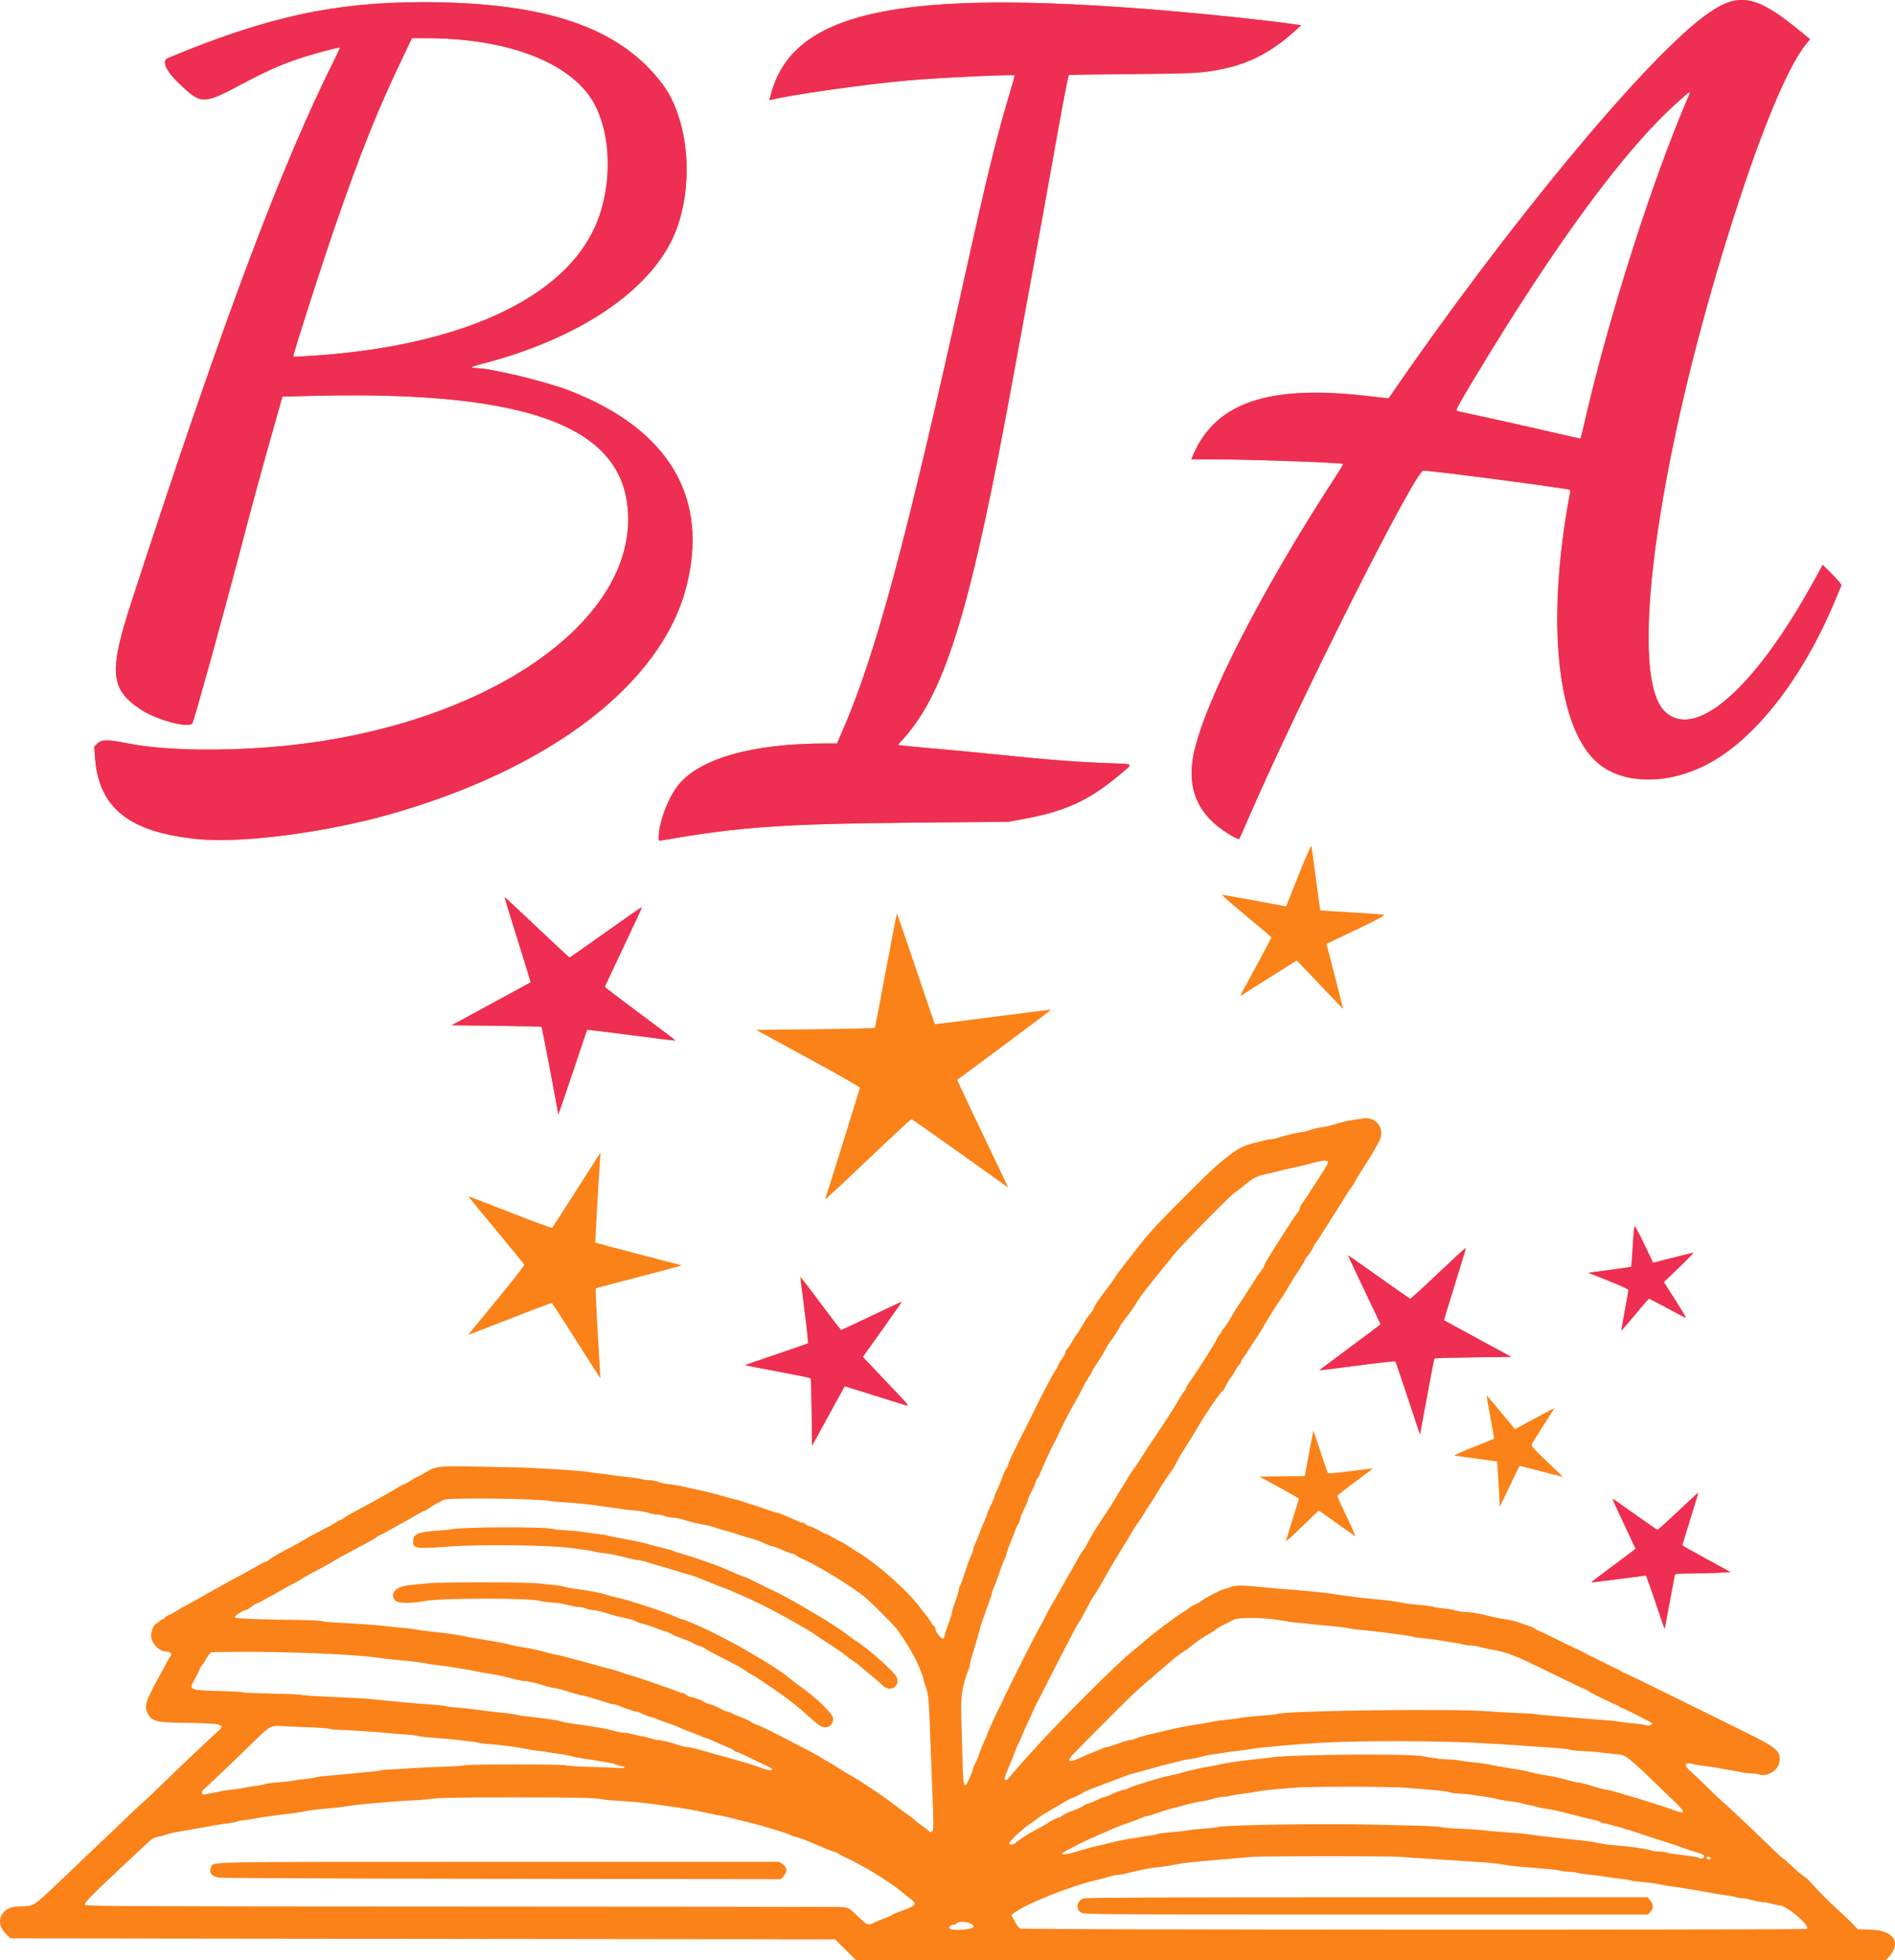 <?xml version="1.0" encoding="UTF-8" standalone="no"?>
<!-- Created with Inkscape (http://www.inkscape.org/) -->

<svg
   width="158.151mm"
   height="163.543mm"
   viewBox="0 0 158.151 163.543"
   version="1.1"
   id="svg5"
   inkscape:version="1.1.2 (0a00cf5339, 2022-02-04)"
   sodipodi:docname="BIA_Logo.svg"
   xmlns:inkscape="http://www.inkscape.org/namespaces/inkscape"
   xmlns:sodipodi="http://sodipodi.sourceforge.net/DTD/sodipodi-0.dtd"
   xmlns="http://www.w3.org/2000/svg"
   xmlns:svg="http://www.w3.org/2000/svg">
  <sodipodi:namedview
     id="namedview7"
     pagecolor="#505050"
     bordercolor="#eeeeee"
     borderopacity="1"
     inkscape:pageshadow="0"
     inkscape:pageopacity="0"
     inkscape:pagecheckerboard="0"
     inkscape:document-units="mm"
     showgrid="false"
     fit-margin-top="0"
     fit-margin-left="0"
     fit-margin-right="0"
     fit-margin-bottom="0"
     inkscape:zoom="0.91591557"
     inkscape:cx="251.11485"
     inkscape:cy="280.59355"
     inkscape:window-width="1920"
     inkscape:window-height="1019"
     inkscape:window-x="0"
     inkscape:window-y="0"
     inkscape:window-maximized="1"
     inkscape:current-layer="layer1" />
  <defs
     id="defs2" />
  <g
     inkscape:label="Layer 1"
     inkscape:groupmode="layer"
     id="layer1"
     transform="translate(-24.383,-87.974)">
    <g
       id="g261"
       transform="translate(-8.634,11.555)">
      <path
         style="fill:#fa8219;stroke-width:0.085"
         d="m 103.583,239.094 -0.868,-0.868 -34.415,-0.042 -34.415,-0.042 -0.394,-0.394 c -0.981,-0.981 -0.353,-2.273 1.104,-2.273 1.258,0 1.159,0.062 3.525,-2.201 0.803,-0.768 2.074,-1.979 2.824,-2.691 0.75,-0.712 1.896,-1.804 2.548,-2.428 0.652,-0.624 1.357,-1.282 1.566,-1.462 0.21,-0.18 0.895,-0.831 1.524,-1.447 0.629,-0.616 1.297,-1.262 1.485,-1.435 0.188,-0.174 0.883,-0.83 1.544,-1.459 0.661,-0.629 1.357,-1.277 1.548,-1.441 0.758,-0.652 0.493,-0.714 -3.211,-0.759 -1.853,-0.022 -2.283,-0.15 -2.599,-0.773 -0.329,-0.648 -0.209,-0.995 1.246,-3.622 0.171,-0.308 0.354,-0.655 0.408,-0.771 0.054,-0.116 0.158,-0.278 0.231,-0.358 0.17,-0.188 0.017,-0.404 -0.286,-0.404 -0.65,0 -1.314,-0.686 -1.324,-1.367 -0.004,-0.283 0.247,-0.918 0.363,-0.919 0.024,-6e-5 0.155,-0.095 0.29,-0.212 0.135,-0.116 0.277,-0.212 0.314,-0.212 0.038,0 0.136,-0.071 0.22,-0.159 0.083,-0.087 0.247,-0.188 0.363,-0.223 0.116,-0.035 0.406,-0.192 0.644,-0.349 0.238,-0.157 0.455,-0.285 0.482,-0.285 0.028,0 0.71,-0.376 1.515,-0.836 1.583,-0.903 2.155,-1.22 3.074,-1.703 0.326,-0.171 0.878,-0.476 1.228,-0.676 0.914,-0.525 1.047,-0.594 1.154,-0.595 0.053,0 0.142,-0.057 0.199,-0.125 0.096,-0.115 1.04,-0.659 1.949,-1.123 0.47,-0.24 0.788,-0.42 1.228,-0.695 0.186,-0.117 0.72,-0.404 1.185,-0.639 0.466,-0.235 1.008,-0.531 1.205,-0.658 0.197,-0.127 0.392,-0.231 0.433,-0.231 0.041,0 0.172,-0.077 0.292,-0.171 0.119,-0.094 0.439,-0.288 0.71,-0.431 1.481,-0.783 3.231,-1.757 3.733,-2.077 0.245,-0.156 0.489,-0.284 0.542,-0.284 0.052,0 0.296,-0.133 0.542,-0.296 0.246,-0.163 0.472,-0.296 0.503,-0.296 0.031,0 0.272,-0.125 0.536,-0.279 1.164,-0.675 0.991,-0.653 4.612,-0.601 1.778,0.025 3.843,0.079 4.588,0.118 2.748,0.146 4.244,0.254 4.657,0.336 0.233,0.046 0.652,0.104 0.931,0.128 0.279,0.024 0.718,0.082 0.974,0.129 0.256,0.047 0.866,0.123 1.355,0.169 0.489,0.045 0.999,0.121 1.134,0.168 0.135,0.047 0.426,0.085 0.646,0.085 0.22,0 0.548,0.063 0.728,0.14 0.18,0.077 0.595,0.166 0.921,0.198 0.326,0.032 0.764,0.101 0.974,0.152 0.21,0.051 0.762,0.175 1.228,0.273 0.879,0.187 1.562,0.357 2.286,0.57 0.233,0.069 0.633,0.174 0.889,0.235 0.256,0.06 0.618,0.167 0.804,0.236 0.186,0.069 0.51,0.173 0.72,0.23 0.21,0.057 0.734,0.233 1.166,0.389 0.432,0.157 0.84,0.285 0.906,0.285 0.104,0 0.881,0.315 1.793,0.726 0.147,0.066 0.323,0.12 0.392,0.12 0.069,0 0.17,0.055 0.226,0.122 0.056,0.067 0.218,0.147 0.36,0.179 0.143,0.031 0.48,0.186 0.749,0.344 0.269,0.158 0.53,0.287 0.578,0.287 0.048,0 0.283,0.115 0.521,0.255 0.238,0.141 0.554,0.312 0.702,0.382 0.244,0.115 0.515,0.282 1.801,1.112 1.498,0.966 3.848,3.073 4.691,4.205 0.163,0.219 0.44,0.572 0.615,0.785 0.175,0.213 0.373,0.491 0.439,0.619 0.066,0.128 0.18,0.282 0.253,0.342 0.073,0.06 0.133,0.174 0.133,0.252 0,0.267 0.512,0.871 0.644,0.761 0.065,-0.054 0.118,-0.171 0.118,-0.26 0,-0.089 0.133,-0.507 0.296,-0.929 0.163,-0.422 0.297,-0.849 0.297,-0.949 0,-0.1 0.134,-0.54 0.296,-0.977 0.163,-0.437 0.296,-0.877 0.296,-0.978 0,-0.101 0.032,-0.219 0.071,-0.264 0.065,-0.073 0.24,-0.561 0.651,-1.816 0.084,-0.256 0.223,-0.598 0.308,-0.761 0.086,-0.162 0.156,-0.373 0.156,-0.469 0,-0.096 0.076,-0.322 0.168,-0.504 0.092,-0.181 0.242,-0.542 0.332,-0.801 0.09,-0.259 0.281,-0.732 0.425,-1.051 0.143,-0.319 0.261,-0.623 0.261,-0.677 0,-0.054 0.134,-0.362 0.296,-0.686 0.163,-0.323 0.296,-0.638 0.296,-0.7 0,-0.061 0.035,-0.178 0.079,-0.259 0.164,-0.307 0.425,-0.928 0.591,-1.408 0.095,-0.274 0.228,-0.56 0.295,-0.635 0.067,-0.075 0.151,-0.25 0.185,-0.39 0.034,-0.14 0.167,-0.464 0.295,-0.72 0.128,-0.256 0.296,-0.599 0.372,-0.762 0.173,-0.367 0.28,-0.581 0.568,-1.133 0.124,-0.238 0.31,-0.605 0.411,-0.815 0.457,-0.94 1.112,-2.255 1.181,-2.371 0.042,-0.07 0.132,-0.241 0.2,-0.381 0.301,-0.615 0.747,-1.427 0.943,-1.716 0.117,-0.172 0.213,-0.352 0.213,-0.4 0,-0.048 0.133,-0.274 0.296,-0.503 0.163,-0.229 0.296,-0.482 0.296,-0.561 0,-0.079 0.057,-0.191 0.126,-0.249 0.07,-0.058 0.247,-0.32 0.394,-0.582 0.147,-0.262 0.333,-0.553 0.412,-0.646 0.08,-0.093 0.308,-0.455 0.508,-0.804 0.2,-0.349 0.491,-0.778 0.647,-0.953 0.156,-0.175 0.283,-0.374 0.283,-0.444 0,-0.069 0.124,-0.295 0.275,-0.501 0.151,-0.206 0.37,-0.516 0.487,-0.687 0.116,-0.171 0.329,-0.45 0.471,-0.62 0.143,-0.17 0.351,-0.461 0.461,-0.647 0.111,-0.186 0.307,-0.472 0.436,-0.635 0.129,-0.163 0.424,-0.544 0.655,-0.847 1.679,-2.199 2.16,-2.736 4.927,-5.499 2.017,-2.014 2.384,-2.359 3.224,-3.032 1.039,-0.833 1.568,-1.111 2.539,-1.333 0.342,-0.078 0.732,-0.177 0.867,-0.219 0.135,-0.042 0.345,-0.077 0.466,-0.076 0.121,1e-5 0.449,-0.075 0.728,-0.167 0.579,-0.19 1.611,-0.426 1.863,-0.426 0.093,0 0.36,-0.072 0.593,-0.159 0.233,-0.088 0.633,-0.186 0.889,-0.218 0.256,-0.032 0.713,-0.128 1.016,-0.214 0.303,-0.086 0.722,-0.204 0.931,-0.263 0.21,-0.059 0.591,-0.136 0.847,-0.171 0.256,-0.035 0.637,-0.088 0.847,-0.119 0.968,-0.14 1.715,0.751 1.394,1.662 -0.133,0.377 -0.817,1.552 -1.571,2.699 -0.23,0.349 -0.471,0.749 -0.536,0.889 -0.065,0.14 -0.226,0.394 -0.358,0.566 -0.132,0.172 -0.355,0.507 -0.494,0.746 -0.14,0.239 -0.368,0.609 -0.508,0.822 -0.23,0.352 -0.757,1.181 -1.439,2.267 -0.14,0.222 -0.339,0.523 -0.444,0.669 -0.104,0.145 -0.252,0.398 -0.327,0.561 -0.076,0.163 -0.247,0.421 -0.382,0.574 -0.134,0.153 -0.244,0.317 -0.244,0.364 0,0.047 -0.162,0.33 -0.36,0.629 -0.565,0.854 -0.747,1.143 -1.118,1.778 -0.19,0.326 -0.46,0.751 -0.598,0.944 -0.139,0.193 -0.319,0.46 -0.401,0.593 -0.082,0.133 -0.337,0.546 -0.568,0.919 -0.231,0.373 -0.495,0.814 -0.586,0.98 -0.092,0.167 -0.332,0.541 -0.533,0.833 -0.201,0.291 -0.461,0.691 -0.577,0.888 -0.116,0.197 -0.297,0.466 -0.402,0.597 -0.105,0.131 -0.191,0.286 -0.191,0.344 0,0.058 -0.06,0.155 -0.133,0.216 -0.073,0.061 -0.212,0.265 -0.308,0.453 -0.096,0.188 -0.282,0.477 -0.413,0.641 -0.131,0.164 -0.318,0.479 -0.415,0.699 -0.097,0.221 -0.252,0.441 -0.344,0.49 -0.164,0.088 -1.543,2.13 -2.056,3.046 -0.144,0.256 -0.532,0.885 -0.863,1.397 -0.331,0.512 -0.703,1.141 -0.826,1.397 -0.123,0.256 -0.298,0.561 -0.388,0.677 -0.263,0.34 -1.139,1.673 -1.324,2.015 -0.093,0.173 -0.322,0.537 -0.508,0.81 -0.186,0.273 -0.465,0.711 -0.619,0.974 -0.155,0.263 -0.35,0.554 -0.433,0.647 -0.083,0.093 -0.315,0.455 -0.515,0.804 -0.2,0.349 -0.523,0.883 -0.717,1.185 -0.362,0.564 -1.376,2.29 -1.905,3.245 -0.163,0.294 -0.379,0.639 -0.481,0.766 -0.102,0.127 -0.384,0.62 -0.628,1.095 -0.244,0.475 -0.511,0.959 -0.594,1.075 -0.184,0.257 -0.417,0.684 -1.041,1.905 -0.262,0.512 -0.511,0.988 -0.553,1.058 -0.042,0.07 -0.353,0.679 -0.691,1.355 -0.742,1.482 -1.154,2.285 -1.259,2.455 -0.043,0.07 -0.143,0.279 -0.222,0.466 -0.079,0.186 -0.313,0.701 -0.522,1.143 -0.208,0.442 -0.453,0.995 -0.544,1.228 -0.091,0.233 -0.214,0.5 -0.274,0.593 -0.059,0.093 -0.188,0.398 -0.285,0.677 -0.097,0.279 -0.332,0.862 -0.521,1.295 -0.189,0.433 -0.344,0.84 -0.344,0.905 0,0.207 0.16,0.225 0.315,0.035 0.709,-0.867 2.748,-3.129 3.664,-4.063 0.303,-0.309 0.744,-0.767 0.982,-1.018 0.237,-0.251 0.485,-0.51 0.55,-0.575 0.066,-0.065 0.713,-0.713 1.439,-1.439 1.659,-1.66 3.161,-3.083 3.718,-3.523 0.236,-0.186 0.671,-0.548 0.966,-0.804 0.806,-0.699 2.533,-2.002 3.14,-2.369 0.186,-0.113 0.472,-0.307 0.635,-0.433 0.163,-0.126 0.391,-0.257 0.507,-0.292 0.116,-0.035 0.344,-0.168 0.508,-0.297 0.378,-0.297 1.79,-1.012 2.001,-1.012 0.088,0 0.27,-0.058 0.405,-0.129 0.337,-0.176 1.036,-0.178 2.632,-0.01 0.745,0.079 1.64,0.159 1.99,0.178 0.349,0.019 0.997,0.073 1.439,0.119 0.442,0.046 1.071,0.106 1.397,0.132 0.326,0.027 0.821,0.089 1.101,0.137 0.868,0.151 2.58,0.365 3.641,0.456 0.877,0.075 1.848,0.206 2.244,0.303 0.21,0.051 0.8,0.126 1.312,0.166 0.512,0.04 1.046,0.111 1.185,0.159 0.14,0.047 0.521,0.105 0.847,0.128 0.326,0.023 0.783,0.101 1.016,0.174 0.233,0.073 0.627,0.133 0.877,0.133 0.438,8.5e-4 1.062,0.113 2.213,0.398 0.303,0.075 0.801,0.169 1.108,0.208 0.307,0.039 0.783,0.151 1.058,0.248 0.275,0.097 0.672,0.236 0.882,0.309 0.21,0.073 0.441,0.184 0.515,0.247 0.073,0.063 0.165,0.114 0.204,0.114 0.039,0 0.759,0.341 1.602,0.757 0.843,0.416 1.665,0.816 1.828,0.887 0.163,0.072 0.353,0.168 0.423,0.213 0.07,0.046 0.337,0.181 0.593,0.301 0.256,0.12 0.561,0.27 0.677,0.334 0.116,0.064 0.307,0.158 0.423,0.208 0.116,0.05 0.269,0.129 0.339,0.174 0.07,0.045 0.318,0.164 0.55,0.264 0.233,0.1 0.48,0.23 0.55,0.289 0.07,0.059 0.222,0.135 0.339,0.168 0.116,0.033 2.04,0.967 4.276,2.074 2.235,1.107 4.864,2.406 5.842,2.886 2.573,1.264 2.891,1.555 2.715,2.491 -0.126,0.672 -1.068,1.215 -1.694,0.977 -0.125,-0.048 -0.425,-0.087 -0.667,-0.089 -0.241,-0.001 -0.591,-0.041 -0.778,-0.089 -0.186,-0.048 -0.586,-0.122 -0.889,-0.165 -0.303,-0.043 -0.722,-0.119 -0.931,-0.168 -0.21,-0.05 -0.697,-0.124 -1.083,-0.165 -0.386,-0.041 -0.892,-0.123 -1.124,-0.182 -0.765,-0.196 -0.852,0.066 -0.206,0.626 0.279,0.242 0.889,0.82 1.355,1.284 0.466,0.464 1.018,0.993 1.228,1.175 0.672,0.584 2.1,1.925 3.531,3.317 0.766,0.745 1.457,1.389 1.535,1.431 0.078,0.042 0.434,0.354 0.792,0.694 0.358,0.339 0.796,0.709 0.974,0.822 0.178,0.113 0.457,0.361 0.62,0.553 0.493,0.58 1.608,1.699 2.37,2.378 0.396,0.353 0.897,0.832 1.115,1.065 l 0.395,0.423 1.129,0.042 c 1.917,0.072 2.565,1.107 1.442,2.307 l -0.218,0.233 H 147.425 104.45 Z m 10.69,-1.926 c 0,-0.361 -1.241,-0.576 -1.442,-0.249 -0.027,0.044 -0.116,0.08 -0.197,0.08 -0.259,0 -0.501,0.234 -0.35,0.337 0.303,0.206 1.99,0.065 1.99,-0.168 z m 69.543,0.177 c 0.337,-0.213 -1.699,-1.954 -2.288,-1.957 -0.109,-8.4e-4 -0.386,-0.058 -0.615,-0.127 -0.229,-0.069 -0.552,-0.127 -0.72,-0.129 -0.167,-0.001 -0.571,-0.076 -0.897,-0.167 -0.326,-0.09 -0.711,-0.166 -0.855,-0.167 -0.144,-0.001 -0.373,-0.04 -0.508,-0.085 -0.135,-0.045 -0.55,-0.123 -0.923,-0.172 -0.373,-0.049 -0.868,-0.126 -1.101,-0.171 -1.084,-0.209 -2.502,-0.443 -3.598,-0.593 -0.303,-0.041 -0.722,-0.117 -0.931,-0.168 -0.21,-0.051 -0.792,-0.127 -1.294,-0.17 -0.502,-0.043 -0.957,-0.105 -1.011,-0.138 -0.054,-0.033 -0.405,-0.091 -0.78,-0.128 -0.375,-0.037 -0.892,-0.107 -1.148,-0.155 -0.256,-0.048 -0.866,-0.126 -1.355,-0.173 -0.489,-0.047 -0.999,-0.123 -1.134,-0.168 -0.135,-0.045 -0.421,-0.083 -0.635,-0.083 -0.214,0 -0.523,-0.036 -0.686,-0.079 -0.163,-0.043 -0.525,-0.099 -0.804,-0.123 -0.279,-0.024 -0.927,-0.082 -1.439,-0.128 -0.512,-0.046 -1.179,-0.103 -1.482,-0.127 -0.303,-0.024 -0.874,-0.099 -1.27,-0.168 -0.396,-0.069 -1.12,-0.147 -1.609,-0.174 -0.489,-0.027 -1.384,-0.086 -1.99,-0.131 -0.605,-0.045 -1.825,-0.123 -2.709,-0.174 -0.885,-0.051 -1.856,-0.117 -2.159,-0.147 -0.764,-0.076 -11.676,-0.073 -12.404,0.003 -0.326,0.034 -1.107,0.102 -1.736,0.15 -0.629,0.049 -1.524,0.127 -1.99,0.174 -0.466,0.047 -1.075,0.104 -1.355,0.126 -0.279,0.022 -0.718,0.081 -0.974,0.131 -1.035,0.203 -1.252,0.236 -1.82,0.284 -0.54,0.045 -1.289,0.194 -2.602,0.519 -0.267,0.066 -0.596,0.12 -0.73,0.12 -0.135,0 -0.4,0.055 -0.59,0.122 -0.19,0.067 -0.7,0.203 -1.132,0.302 -2.153,0.493 -5.97,2.016 -6.891,2.75 l -0.23,0.183 0.273,0.513 c 0.15,0.282 0.356,0.553 0.457,0.602 0.23,0.111 65.488,0.135 65.663,0.024 z m -60.589,-1.362 c -0.472,-0.288 -0.338,-1.002 0.22,-1.173 0.225,-0.069 6.649,-0.096 23.69,-0.097 l 23.381,-0.002 0.22,0.261 c 0.282,0.335 0.286,0.697 0.012,0.972 l -0.208,0.208 h -23.52 c -23.298,0 -23.523,-0.002 -23.795,-0.168 z m -17.292,0.861 c 0.162,-0.085 0.543,-0.243 0.845,-0.352 0.303,-0.109 0.607,-0.242 0.677,-0.297 0.07,-0.054 0.318,-0.167 0.55,-0.251 1.507,-0.539 1.598,-0.645 0.966,-1.12 -0.237,-0.178 -0.589,-0.46 -0.783,-0.626 -0.622,-0.533 -2.226,-1.57 -3.358,-2.17 -0.303,-0.16 -0.646,-0.344 -0.762,-0.407 -0.116,-0.063 -0.364,-0.18 -0.55,-0.259 -0.186,-0.079 -0.396,-0.192 -0.466,-0.251 -0.07,-0.059 -0.26,-0.146 -0.423,-0.193 -0.163,-0.047 -0.582,-0.209 -0.931,-0.359 -1.361,-0.587 -2.001,-0.836 -2.286,-0.889 -0.163,-0.03 -0.373,-0.102 -0.466,-0.16 -0.093,-0.058 -0.398,-0.171 -0.677,-0.252 -0.279,-0.081 -0.737,-0.221 -1.016,-0.312 -0.279,-0.09 -0.737,-0.222 -1.016,-0.293 -0.279,-0.07 -0.718,-0.182 -0.974,-0.247 -1.495,-0.38 -1.853,-0.465 -2.159,-0.509 -0.186,-0.027 -0.663,-0.123 -1.058,-0.212 -0.992,-0.224 -1.916,-0.385 -3.429,-0.596 -0.279,-0.039 -0.794,-0.112 -1.143,-0.161 -0.698,-0.099 -2.077,-0.222 -3.26,-0.291 -0.419,-0.025 -0.838,-0.064 -0.931,-0.087 -0.534,-0.135 -2.025,-0.169 -7.281,-0.169 -5.274,0 -6.56,0.029 -7.366,0.168 -0.14,0.024 -0.704,0.063 -1.255,0.086 -0.55,0.023 -1.427,0.08 -1.947,0.127 -0.521,0.047 -1.347,0.119 -1.836,0.161 -0.489,0.042 -1.175,0.121 -1.524,0.176 -0.829,0.131 -0.964,0.146 -2.117,0.241 -0.536,0.044 -1.145,0.123 -1.355,0.175 -0.21,0.052 -0.667,0.129 -1.016,0.17 -1.392,0.164 -2.689,0.342 -3.09,0.425 -0.233,0.048 -0.694,0.119 -1.025,0.158 -0.331,0.039 -0.651,0.101 -0.711,0.138 -0.06,0.037 -0.38,0.1 -0.711,0.139 -0.331,0.04 -0.792,0.107 -1.025,0.15 -0.948,0.174 -2.353,0.423 -3.387,0.599 -0.233,0.04 -0.576,0.128 -0.763,0.195 -0.187,0.068 -0.509,0.152 -0.716,0.187 -0.316,0.053 -0.493,0.173 -1.105,0.752 -0.401,0.378 -1.298,1.22 -1.993,1.871 -2.382,2.229 -3.03,2.892 -2.973,3.039 0.049,0.127 2.51,0.139 31.234,0.15 17.15,0.007 31.456,0.023 31.792,0.036 0.691,0.027 0.731,0.048 1.526,0.809 0.762,0.729 0.829,0.755 1.293,0.513 z m -54.654,-3.768 c -0.63,-0.136 -0.849,-0.426 -0.65,-0.862 0.222,-0.488 -1.371,-0.458 24.029,-0.46 l 23.379,-0.002 0.285,0.191 c 0.384,0.258 0.422,0.611 0.106,0.986 l -0.23,0.274 -23.29,-0.028 c -12.81,-0.015 -23.443,-0.06 -23.629,-0.101 z m 124.51,-1.623 c -8.5e-4,-0.047 -0.079,-0.097 -0.174,-0.112 -0.17,-0.027 -0.229,0.069 -0.113,0.185 0.082,0.082 0.288,0.03 0.287,-0.073 z m -0.606,-0.037 c 0.193,-0.122 -0.022,-0.31 -0.484,-0.423 -0.22,-0.054 -0.743,-0.224 -1.162,-0.379 -0.419,-0.154 -1.276,-0.443 -1.905,-0.641 -0.629,-0.198 -1.448,-0.466 -1.82,-0.595 -0.93,-0.321 -2.778,-0.846 -2.978,-0.846 -0.09,0 -0.201,-0.038 -0.247,-0.084 -0.046,-0.046 -0.254,-0.121 -0.461,-0.166 -0.365,-0.079 -1.022,-0.243 -1.902,-0.472 -1.089,-0.285 -1.646,-0.409 -2.083,-0.465 -0.261,-0.034 -0.604,-0.1 -0.762,-0.147 -0.158,-0.047 -0.516,-0.132 -0.796,-0.189 -0.279,-0.057 -0.617,-0.137 -0.749,-0.178 -0.133,-0.041 -0.495,-0.098 -0.804,-0.128 -0.31,-0.03 -0.773,-0.11 -1.029,-0.178 -0.256,-0.068 -0.732,-0.158 -1.058,-0.199 -0.326,-0.041 -0.79,-0.112 -1.031,-0.156 -0.241,-0.044 -0.698,-0.089 -1.016,-0.1 -0.318,-0.011 -0.673,-0.049 -0.789,-0.086 -0.335,-0.105 -0.819,-0.171 -1.82,-0.247 -0.512,-0.039 -1.369,-0.11 -1.905,-0.158 -1.282,-0.115 -8.143,-0.117 -9.44,-0.003 -0.559,0.049 -1.378,0.121 -1.82,0.16 -0.442,0.039 -0.995,0.112 -1.228,0.162 -0.233,0.05 -0.766,0.131 -1.185,0.181 -0.419,0.049 -0.872,0.126 -1.007,0.171 -0.135,0.045 -0.405,0.081 -0.601,0.081 -0.195,0 -0.561,0.07 -0.813,0.156 -0.252,0.086 -0.682,0.182 -0.956,0.214 -0.274,0.032 -0.96,0.185 -1.524,0.34 -0.564,0.155 -1.179,0.322 -1.365,0.37 -0.186,0.048 -0.605,0.186 -0.931,0.306 -0.326,0.12 -0.669,0.219 -0.762,0.221 -0.093,0.001 -0.284,0.062 -0.423,0.136 -0.14,0.073 -0.54,0.226 -0.889,0.34 -0.661,0.215 -1.514,0.557 -2.455,0.986 -0.303,0.138 -0.722,0.321 -0.931,0.407 -0.336,0.138 -1.282,0.61 -2.096,1.046 -0.72,0.386 -0.038,0.365 1.207,-0.037 0.419,-0.135 1.067,-0.309 1.439,-0.386 0.373,-0.077 0.925,-0.209 1.228,-0.294 0.303,-0.085 0.836,-0.197 1.185,-0.251 0.349,-0.053 0.826,-0.131 1.058,-0.174 0.233,-0.042 0.659,-0.111 0.946,-0.153 0.287,-0.042 0.561,-0.1 0.607,-0.129 0.046,-0.029 0.535,-0.089 1.086,-0.134 0.551,-0.045 1.211,-0.121 1.467,-0.169 0.256,-0.048 0.828,-0.108 1.27,-0.132 0.442,-0.025 0.961,-0.085 1.153,-0.134 0.726,-0.186 8.957,-0.311 13.198,-0.201 0.838,0.022 2.363,0.058 3.389,0.082 1.026,0.023 1.978,0.079 2.117,0.125 0.138,0.045 0.823,0.103 1.522,0.128 0.699,0.025 1.575,0.084 1.947,0.131 0.373,0.047 1.249,0.122 1.947,0.168 0.699,0.045 1.403,0.106 1.566,0.133 0.163,0.028 0.62,0.088 1.016,0.135 0.396,0.046 0.986,0.117 1.312,0.157 0.326,0.04 0.993,0.113 1.482,0.162 1.41,0.141 1.64,0.167 1.82,0.209 0.542,0.124 1.163,0.226 1.609,0.262 1.595,0.13 2.806,0.302 3.378,0.478 0.135,0.042 0.406,0.075 0.601,0.075 0.196,0 0.466,0.037 0.601,0.083 0.135,0.045 0.588,0.122 1.007,0.169 1.068,0.121 1.639,0.216 1.706,0.283 0.079,0.079 0.217,0.07 0.363,-0.022 z m -57.342,-1.299 c 0.132,-0.106 0.411,-0.306 0.62,-0.445 0.368,-0.243 0.486,-0.31 1.457,-0.829 0.246,-0.132 0.505,-0.289 0.575,-0.35 0.127,-0.111 0.873,-0.468 0.977,-0.468 0.03,0 0.144,-0.07 0.253,-0.156 0.109,-0.086 0.496,-0.263 0.86,-0.395 0.364,-0.131 0.753,-0.309 0.864,-0.394 0.111,-0.086 0.252,-0.155 0.314,-0.155 0.062,0 0.393,-0.133 0.737,-0.296 0.343,-0.163 0.678,-0.297 0.744,-0.297 0.066,0 0.234,-0.061 0.374,-0.134 0.361,-0.19 1.078,-0.458 1.228,-0.458 0.07,0 0.241,-0.06 0.381,-0.134 0.14,-0.073 0.483,-0.203 0.762,-0.288 0.279,-0.085 0.889,-0.273 1.355,-0.418 0.466,-0.145 1.056,-0.299 1.312,-0.342 0.256,-0.043 0.732,-0.158 1.058,-0.255 0.676,-0.201 1.647,-0.414 2.328,-0.511 0.256,-0.036 0.618,-0.11 0.804,-0.163 0.382,-0.109 1.819,-0.319 2.963,-0.434 0.419,-0.042 1.029,-0.114 1.355,-0.159 1.788,-0.25 11.742,-0.316 12.615,-0.084 0.14,0.037 0.453,0.086 0.696,0.11 0.243,0.023 0.474,0.062 0.513,0.086 0.04,0.024 0.412,0.052 0.828,0.061 0.416,0.009 0.852,0.048 0.968,0.086 0.116,0.038 0.631,0.107 1.143,0.154 0.512,0.046 1.103,0.125 1.312,0.175 0.21,0.05 0.591,0.124 0.847,0.166 1.502,0.242 2.113,0.349 2.434,0.427 0.198,0.048 0.522,0.126 0.72,0.174 0.198,0.048 0.588,0.119 0.868,0.157 0.559,0.076 1.066,0.193 1.911,0.44 0.306,0.089 0.644,0.162 0.751,0.162 0.107,0 0.371,0.055 0.587,0.121 0.99,0.306 1.602,0.471 1.744,0.471 0.291,0 4.354,1.236 5.753,1.75 0.879,0.323 0.835,0.125 -0.193,-0.865 -4.158,-4.004 -3.851,-3.759 -4.837,-3.857 -0.349,-0.035 -0.949,-0.102 -1.333,-0.148 -0.384,-0.047 -1.013,-0.095 -1.397,-0.106 -0.384,-0.011 -0.794,-0.05 -0.911,-0.085 -0.294,-0.09 -0.951,-0.16 -2.286,-0.244 -0.629,-0.04 -1.695,-0.111 -2.371,-0.159 -3.559,-0.251 -6.142,-0.336 -10.16,-0.334 -4.474,0.002 -6.571,0.099 -10.71,0.494 -0.419,0.04 -0.991,0.113 -1.27,0.162 -0.279,0.049 -0.737,0.112 -1.016,0.139 -0.279,0.028 -0.737,0.09 -1.016,0.138 -0.279,0.048 -0.756,0.117 -1.058,0.154 -0.303,0.037 -0.741,0.125 -0.974,0.195 -0.233,0.07 -0.633,0.154 -0.889,0.186 -0.256,0.032 -0.675,0.115 -0.931,0.185 -0.256,0.07 -0.599,0.156 -0.762,0.193 -0.511,0.114 -1.113,0.274 -1.99,0.53 -0.466,0.136 -0.98,0.275 -1.143,0.311 -0.276,0.059 -0.762,0.235 -2.244,0.811 -0.326,0.127 -0.859,0.327 -1.185,0.446 -0.326,0.119 -0.65,0.263 -0.72,0.321 -0.12,0.099 -0.876,0.463 -0.962,0.463 -0.108,0 -2.737,1.548 -2.848,1.677 -0.07,0.082 -0.279,0.24 -0.466,0.352 -0.658,0.396 -2.027,1.652 -1.945,1.785 0.086,0.139 0.356,0.089 0.605,-0.112 z m -7.004,-0.945 c 0.102,-0.123 0.099,-0.457 -0.034,-3.857 -0.028,-0.722 -0.092,-2.398 -0.141,-3.725 -0.132,-3.547 -0.145,-3.708 -0.364,-4.36 -0.109,-0.326 -0.219,-0.707 -0.245,-0.847 -0.042,-0.233 -0.553,-1.435 -0.738,-1.736 -0.043,-0.07 -0.168,-0.298 -0.279,-0.508 -0.2,-0.378 -0.823,-1.334 -1.187,-1.82 -0.271,-0.361 -2.324,-2.405 -2.726,-2.713 -0.918,-0.704 -2.852,-1.943 -3.849,-2.466 -0.303,-0.159 -0.607,-0.324 -0.677,-0.367 -0.07,-0.043 -0.342,-0.173 -0.606,-0.289 -0.263,-0.115 -0.502,-0.247 -0.53,-0.293 -0.028,-0.046 -0.175,-0.11 -0.325,-0.143 -0.151,-0.033 -0.566,-0.188 -0.923,-0.345 -0.357,-0.157 -0.704,-0.285 -0.773,-0.285 -0.068,0 -0.412,-0.131 -0.763,-0.291 -0.352,-0.16 -0.823,-0.329 -1.048,-0.375 -0.225,-0.046 -0.675,-0.181 -1.001,-0.301 -0.326,-0.12 -0.764,-0.253 -0.974,-0.297 -0.21,-0.044 -0.61,-0.163 -0.889,-0.264 -0.279,-0.101 -0.699,-0.212 -0.931,-0.248 -0.552,-0.084 -1.148,-0.228 -1.778,-0.431 -0.279,-0.09 -0.665,-0.164 -0.857,-0.164 -0.192,1e-5 -0.486,-0.057 -0.653,-0.127 -0.167,-0.07 -0.467,-0.129 -0.667,-0.131 -0.199,-0.002 -0.515,-0.063 -0.701,-0.136 -0.186,-0.073 -0.701,-0.164 -1.143,-0.202 -0.442,-0.038 -0.919,-0.09 -1.058,-0.116 -0.14,-0.025 -0.559,-0.085 -0.931,-0.133 -0.373,-0.048 -0.906,-0.126 -1.185,-0.173 -0.506,-0.086 -2.205,-0.244 -3.09,-0.288 -0.256,-0.013 -0.599,-0.047 -0.762,-0.077 -1.218,-0.223 -8.626,-0.307 -8.975,-0.102 -0.116,0.068 -0.364,0.198 -0.55,0.288 -0.186,0.09 -0.47,0.263 -0.63,0.384 -0.16,0.121 -0.336,0.22 -0.389,0.22 -0.054,0 -0.449,0.212 -0.878,0.471 -0.429,0.259 -0.839,0.493 -0.91,0.52 -0.071,0.027 -0.516,0.273 -0.988,0.545 -0.472,0.273 -0.894,0.496 -0.937,0.496 -0.044,0 -0.14,0.053 -0.213,0.118 -0.137,0.121 -0.706,0.448 -1.531,0.878 -0.85,0.444 -1.816,0.974 -2.117,1.162 -0.329,0.206 -1.195,0.682 -2.023,1.112 -0.298,0.155 -0.603,0.335 -0.677,0.4 -0.075,0.066 -0.345,0.22 -0.602,0.344 -0.256,0.124 -0.751,0.394 -1.101,0.602 -0.349,0.207 -0.712,0.411 -0.805,0.453 -0.093,0.042 -0.364,0.19 -0.601,0.33 -0.237,0.14 -0.522,0.283 -0.634,0.318 -0.112,0.035 -0.336,0.173 -0.498,0.306 -0.162,0.133 -0.343,0.242 -0.402,0.242 -0.221,0 -0.955,0.467 -0.933,0.593 0.022,0.125 1.609,0.19 6.074,0.249 0.536,0.007 1.088,0.047 1.228,0.088 0.14,0.041 0.749,0.099 1.355,0.128 1.676,0.08 3.136,0.186 3.979,0.288 0.419,0.051 1.029,0.111 1.355,0.135 0.326,0.023 0.802,0.083 1.058,0.133 0.256,0.05 0.79,0.123 1.185,0.164 1.241,0.126 2.221,0.262 2.879,0.4 0.349,0.073 0.826,0.163 1.058,0.199 1.716,0.268 2.422,0.401 3.133,0.591 0.186,0.05 0.567,0.121 0.847,0.158 0.514,0.069 0.876,0.149 1.947,0.435 0.326,0.087 0.726,0.178 0.889,0.202 0.163,0.024 0.563,0.121 0.889,0.216 0.326,0.095 0.764,0.213 0.974,0.264 0.21,0.051 0.819,0.22 1.355,0.375 0.536,0.155 1.107,0.308 1.27,0.34 0.163,0.032 0.468,0.125 0.677,0.207 0.21,0.083 0.533,0.19 0.72,0.24 0.44,0.116 0.968,0.284 1.651,0.525 0.303,0.107 0.931,0.326 1.397,0.486 0.466,0.161 0.967,0.345 1.113,0.41 0.147,0.065 0.323,0.118 0.392,0.118 0.069,0 0.17,0.055 0.226,0.122 0.055,0.067 0.222,0.146 0.37,0.176 0.4,0.081 1.013,0.309 1.16,0.432 0.071,0.059 0.288,0.144 0.484,0.188 0.196,0.044 0.566,0.199 0.823,0.344 0.257,0.145 0.534,0.264 0.617,0.264 0.082,0 0.264,0.07 0.404,0.156 0.14,0.086 0.499,0.24 0.797,0.343 0.298,0.103 0.634,0.26 0.745,0.347 0.112,0.088 0.344,0.204 0.515,0.258 0.329,0.104 1.205,0.534 3.022,1.482 0.605,0.316 1.329,0.692 1.609,0.836 0.279,0.144 0.66,0.366 0.845,0.493 0.185,0.128 0.363,0.232 0.394,0.232 0.031,0 0.413,0.229 0.848,0.51 0.435,0.28 0.887,0.554 1.003,0.609 0.554,0.259 3.244,2.07 3.979,2.679 0.21,0.173 0.591,0.452 0.847,0.62 0.256,0.168 0.542,0.39 0.635,0.494 0.093,0.104 0.36,0.311 0.593,0.461 0.233,0.15 0.476,0.336 0.54,0.413 0.142,0.173 0.214,0.177 0.345,0.019 z m -9.473,-8.82 c -0.16,-0.114 -0.506,-0.406 -0.77,-0.649 -0.902,-0.833 -1.804,-1.545 -2.952,-2.328 -1.233,-0.842 -1.654,-1.116 -1.872,-1.22 -0.116,-0.056 -0.281,-0.161 -0.366,-0.233 -0.194,-0.165 -0.934,-0.587 -1.708,-0.975 -0.952,-0.477 -1.785,-0.927 -1.914,-1.034 -0.066,-0.054 -0.233,-0.126 -0.373,-0.158 -0.139,-0.033 -0.417,-0.153 -0.617,-0.267 -0.2,-0.114 -0.6,-0.284 -0.889,-0.378 -0.289,-0.094 -0.684,-0.262 -0.879,-0.375 -0.195,-0.113 -0.404,-0.205 -0.466,-0.205 -0.062,0 -0.437,-0.128 -0.835,-0.284 -0.397,-0.156 -0.873,-0.311 -1.058,-0.345 -0.185,-0.034 -0.422,-0.117 -0.527,-0.185 -0.105,-0.068 -0.353,-0.159 -0.55,-0.203 -1.011,-0.224 -1.439,-0.332 -1.771,-0.446 -0.493,-0.17 -1.128,-0.316 -1.372,-0.316 -0.11,0 -0.337,-0.057 -0.504,-0.127 -0.167,-0.07 -0.444,-0.127 -0.615,-0.127 -0.171,0 -0.563,-0.072 -0.871,-0.161 -0.308,-0.088 -0.903,-0.183 -1.323,-0.209 -0.42,-0.027 -0.877,-0.087 -1.016,-0.133 -0.791,-0.264 -8.279,-0.258 -9.692,0.009 -1.16,0.218 -2.245,0.192 -2.444,-0.06 -0.482,-0.612 0.091,-1.182 1.284,-1.278 0.288,-0.023 0.886,-0.085 1.329,-0.136 1.069,-0.125 8.232,-0.124 9.356,0.001 0.466,0.052 1.075,0.114 1.355,0.137 0.279,0.023 0.641,0.086 0.804,0.139 0.163,0.053 0.544,0.128 0.847,0.167 1.131,0.144 2.17,0.331 2.498,0.451 0.186,0.068 0.548,0.169 0.804,0.225 0.559,0.122 1.231,0.306 1.863,0.511 0.256,0.083 0.713,0.23 1.016,0.327 0.914,0.292 2.143,0.745 2.413,0.889 0.14,0.075 0.313,0.136 0.385,0.136 0.126,8.4e-4 1.659,0.654 2.335,0.996 0.181,0.091 0.5,0.252 0.709,0.358 0.965,0.486 1.885,0.989 2.687,1.469 0.48,0.287 0.977,0.58 1.104,0.649 0.217,0.12 1.074,0.669 1.543,0.99 0.116,0.08 0.402,0.3 0.635,0.491 0.233,0.19 0.519,0.412 0.635,0.494 1.561,1.088 2.963,2.436 2.963,2.849 0,0.653 -0.623,0.94 -1.18,0.544 z m 5.26,-3.356 c -0.146,-0.151 -0.481,-0.447 -0.744,-0.656 -0.263,-0.21 -0.674,-0.554 -0.912,-0.765 -0.239,-0.211 -0.605,-0.492 -0.815,-0.624 -0.21,-0.132 -0.457,-0.314 -0.55,-0.405 -0.154,-0.15 -1.112,-0.8 -2.169,-1.472 -0.226,-0.143 -0.478,-0.318 -0.56,-0.388 -0.185,-0.157 -2.644,-1.549 -3.452,-1.954 -0.326,-0.163 -0.707,-0.357 -0.847,-0.43 -0.611,-0.32 -2.679,-1.239 -3.133,-1.392 -0.14,-0.047 -0.559,-0.21 -0.931,-0.362 -1.408,-0.574 -1.706,-0.684 -2.159,-0.801 -0.256,-0.066 -0.751,-0.213 -1.101,-0.326 -0.349,-0.113 -0.883,-0.271 -1.185,-0.351 -0.303,-0.08 -0.722,-0.206 -0.931,-0.28 -0.21,-0.075 -0.572,-0.163 -0.804,-0.196 -0.233,-0.033 -0.576,-0.099 -0.762,-0.146 -1.217,-0.308 -1.596,-0.386 -2.185,-0.448 -0.364,-0.038 -0.703,-0.095 -0.753,-0.126 -0.05,-0.031 -0.381,-0.091 -0.736,-0.134 -0.354,-0.043 -0.873,-0.114 -1.152,-0.159 -1.491,-0.237 -7.489,-0.327 -9.948,-0.148 -3.058,0.222 -3.302,0.195 -3.302,-0.36 0,-0.695 0.325,-0.832 2.286,-0.966 0.396,-0.027 0.796,-0.069 0.889,-0.092 0.814,-0.208 7.861,-0.23 8.509,-0.027 0.116,0.036 0.612,0.087 1.101,0.113 0.489,0.026 1.118,0.085 1.397,0.131 0.279,0.047 0.832,0.123 1.228,0.17 0.396,0.047 0.777,0.108 0.847,0.135 0.117,0.045 0.428,0.108 1.439,0.291 0.934,0.169 1.68,0.336 2.032,0.456 0.21,0.071 0.686,0.194 1.058,0.272 0.373,0.078 0.776,0.192 0.897,0.252 0.121,0.061 0.502,0.186 0.847,0.279 0.705,0.19 2.82,0.92 3.336,1.151 0.186,0.084 0.415,0.182 0.508,0.218 0.093,0.036 0.386,0.164 0.651,0.285 0.265,0.12 0.523,0.218 0.574,0.218 0.051,0 0.349,0.131 0.661,0.291 0.313,0.16 0.664,0.331 0.78,0.38 0.116,0.049 0.269,0.126 0.339,0.171 0.07,0.045 0.38,0.194 0.688,0.332 0.688,0.307 2.387,1.26 4.169,2.339 0.796,0.482 1.978,1.282 2.255,1.525 0.116,0.102 0.372,0.28 0.569,0.394 0.63,0.366 2.697,2.16 3.159,2.741 0.657,0.826 -0.351,1.628 -1.088,0.864 z m -55.811,9 c 0.256,-0.04 0.523,-0.096 0.593,-0.124 0.07,-0.028 0.47,-0.087 0.889,-0.131 0.419,-0.044 0.933,-0.122 1.143,-0.171 0.21,-0.05 0.652,-0.122 0.983,-0.16 0.331,-0.038 0.652,-0.1 0.713,-0.138 0.061,-0.038 0.514,-0.099 1.007,-0.137 0.493,-0.037 1.105,-0.107 1.361,-0.156 0.256,-0.048 0.713,-0.11 1.016,-0.136 0.303,-0.027 0.669,-0.085 0.815,-0.13 0.145,-0.045 0.755,-0.119 1.355,-0.164 0.6,-0.046 1.395,-0.12 1.768,-0.166 0.373,-0.046 0.982,-0.104 1.355,-0.129 0.373,-0.025 0.773,-0.077 0.889,-0.115 0.116,-0.038 0.497,-0.077 0.847,-0.087 0.349,-0.01 1.13,-0.055 1.736,-0.101 0.605,-0.046 1.806,-0.103 2.667,-0.126 0.861,-0.024 1.681,-0.078 1.82,-0.119 0.334,-0.099 8.137,-0.1 8.467,0 0.14,0.042 0.978,0.098 1.863,0.123 0.885,0.026 1.943,0.064 2.353,0.086 0.467,0.025 0.725,0.009 0.694,-0.043 -0.028,-0.045 -0.127,-0.082 -0.22,-0.082 -0.093,0 -0.253,-0.045 -0.355,-0.101 -0.102,-0.056 -0.375,-0.133 -0.608,-0.172 -0.233,-0.039 -0.614,-0.108 -0.847,-0.153 -0.233,-0.045 -0.804,-0.137 -1.27,-0.203 -0.466,-0.067 -0.98,-0.165 -1.143,-0.219 -0.163,-0.054 -0.544,-0.128 -0.847,-0.166 -0.303,-0.037 -0.779,-0.107 -1.058,-0.155 -0.279,-0.048 -0.718,-0.109 -0.974,-0.135 -0.256,-0.026 -0.637,-0.088 -0.847,-0.137 -0.603,-0.142 -2.536,-0.392 -3.312,-0.429 -0.251,-0.012 -0.551,-0.051 -0.667,-0.086 -0.116,-0.036 -0.421,-0.087 -0.677,-0.114 -0.256,-0.027 -0.751,-0.087 -1.101,-0.133 -0.349,-0.046 -1.184,-0.12 -1.854,-0.165 -0.671,-0.045 -1.337,-0.119 -1.482,-0.165 -0.144,-0.046 -0.644,-0.105 -1.109,-0.131 -0.466,-0.026 -1.171,-0.085 -1.566,-0.131 -0.655,-0.076 -3.284,-0.24 -4.106,-0.257 -0.186,-0.004 -0.453,-0.04 -0.593,-0.081 -0.14,-0.041 -0.883,-0.096 -1.651,-0.122 -0.768,-0.027 -1.751,-0.071 -2.183,-0.098 -1.101,-0.07 -1.074,-0.085 -2.546,1.353 -1.726,1.685 -3.725,3.591 -4.075,3.885 -0.312,0.262 -0.234,0.552 0.119,0.447 0.096,-0.029 0.385,-0.085 0.641,-0.125 z m 63.124,-1.236 c 0.16,-0.352 0.292,-0.704 0.292,-0.783 0,-0.079 0.072,-0.261 0.16,-0.405 0.088,-0.144 0.256,-0.544 0.374,-0.889 0.118,-0.345 0.313,-0.827 0.433,-1.071 0.12,-0.244 0.218,-0.477 0.218,-0.518 0,-0.063 0.166,-0.437 0.832,-1.874 0.054,-0.116 0.135,-0.269 0.18,-0.339 0.045,-0.07 0.164,-0.318 0.264,-0.55 0.301,-0.701 2.873,-5.818 3.048,-6.063 0.089,-0.125 0.276,-0.47 0.416,-0.765 0.139,-0.296 0.364,-0.728 0.498,-0.961 0.135,-0.233 0.388,-0.671 0.563,-0.974 0.303,-0.524 1.572,-2.758 1.923,-3.387 0.091,-0.163 0.234,-0.373 0.317,-0.466 0.083,-0.093 0.252,-0.379 0.374,-0.635 0.229,-0.479 0.925,-1.601 1.549,-2.498 0.195,-0.279 0.495,-0.756 0.667,-1.058 0.172,-0.303 0.475,-0.798 0.673,-1.101 0.198,-0.303 0.417,-0.665 0.488,-0.804 0.07,-0.14 0.236,-0.393 0.369,-0.562 0.133,-0.17 0.355,-0.49 0.495,-0.713 0.534,-0.852 0.949,-1.486 1.439,-2.2 0.279,-0.407 0.617,-0.915 0.751,-1.13 0.134,-0.215 0.404,-0.638 0.602,-0.941 0.197,-0.303 0.479,-0.765 0.625,-1.027 0.147,-0.262 0.324,-0.524 0.393,-0.582 0.07,-0.058 0.126,-0.161 0.126,-0.229 0,-0.068 0.08,-0.226 0.177,-0.349 0.184,-0.234 1.099,-1.607 1.382,-2.074 0.089,-0.147 0.365,-0.593 0.614,-0.991 0.249,-0.398 0.452,-0.763 0.452,-0.812 0,-0.049 0.076,-0.158 0.169,-0.242 0.093,-0.084 0.169,-0.199 0.169,-0.254 0,-0.055 0.075,-0.168 0.166,-0.251 0.091,-0.083 0.378,-0.517 0.637,-0.966 0.259,-0.448 0.542,-0.91 0.63,-1.027 0.088,-0.116 0.378,-0.555 0.646,-0.974 0.268,-0.419 0.621,-0.972 0.785,-1.228 0.164,-0.256 0.387,-0.573 0.495,-0.705 0.108,-0.132 0.197,-0.29 0.197,-0.353 0,-0.101 0.524,-0.968 1.563,-2.583 0.195,-0.303 0.501,-0.779 0.68,-1.058 0.179,-0.279 0.415,-0.616 0.523,-0.747 0.108,-0.132 0.198,-0.303 0.2,-0.381 0.002,-0.078 0.113,-0.294 0.248,-0.48 0.135,-0.186 0.448,-0.657 0.696,-1.045 0.248,-0.389 0.67,-1.042 0.938,-1.452 0.777,-1.189 0.712,-1.222 -1.333,-0.673 -0.326,0.087 -0.897,0.22 -1.27,0.295 -0.373,0.075 -0.868,0.192 -1.101,0.26 -0.233,0.068 -0.704,0.178 -1.047,0.245 -0.683,0.133 -1.06,0.333 -1.831,0.974 -0.279,0.232 -0.641,0.513 -0.804,0.625 -0.372,0.256 -4.094,4.036 -4.806,4.882 -0.291,0.346 -0.803,0.972 -1.136,1.391 -0.333,0.419 -0.723,0.903 -0.867,1.076 -0.634,0.762 -1.203,1.552 -1.535,2.132 -0.077,0.134 -0.365,0.527 -0.64,0.873 -0.275,0.346 -0.5,0.663 -0.5,0.705 0,0.088 -0.528,0.916 -0.865,1.356 -0.126,0.165 -0.279,0.413 -0.34,0.55 -0.116,0.263 -0.4,0.728 -0.88,1.436 -0.158,0.233 -0.287,0.455 -0.287,0.494 0,0.038 -0.131,0.267 -0.29,0.507 -0.16,0.241 -0.371,0.609 -0.469,0.819 -0.098,0.21 -0.266,0.533 -0.373,0.72 -0.725,1.263 -1.052,1.893 -1.779,3.429 -0.121,0.256 -0.256,0.523 -0.3,0.593 -0.119,0.191 -0.844,1.76 -1.036,2.244 -0.092,0.233 -0.219,0.48 -0.282,0.55 -0.063,0.07 -0.142,0.241 -0.176,0.381 -0.034,0.14 -0.19,0.495 -0.345,0.79 -0.156,0.295 -0.283,0.591 -0.283,0.658 0,0.067 -0.129,0.378 -0.286,0.691 -0.157,0.313 -0.314,0.703 -0.348,0.866 -0.034,0.163 -0.109,0.353 -0.166,0.423 -0.057,0.07 -0.171,0.318 -0.253,0.55 -0.082,0.233 -0.279,0.732 -0.438,1.11 -0.158,0.378 -0.288,0.751 -0.288,0.829 0,0.078 -0.075,0.29 -0.167,0.47 -0.092,0.18 -0.299,0.723 -0.461,1.205 -0.161,0.483 -0.353,0.991 -0.425,1.129 -0.072,0.138 -0.132,0.309 -0.134,0.379 -0.001,0.07 -0.093,0.375 -0.204,0.677 -0.615,1.678 -0.801,2.228 -0.902,2.667 -0.053,0.233 -0.245,0.892 -0.426,1.465 -0.181,0.573 -0.329,1.118 -0.329,1.212 0,0.094 -0.073,0.349 -0.163,0.567 -0.444,1.084 -0.613,2.132 -0.572,3.548 0.021,0.735 0.063,2.232 0.092,3.326 0.081,3.021 0.116,3.143 0.605,2.07 z m -16.472,-0.717 c 0,-0.048 -0.105,-0.13 -0.233,-0.183 -0.128,-0.053 -0.761,-0.357 -1.406,-0.676 -0.645,-0.319 -1.221,-0.579 -1.28,-0.579 -0.058,0 -0.197,-0.071 -0.308,-0.158 -0.111,-0.087 -0.297,-0.187 -0.414,-0.222 -0.116,-0.036 -0.531,-0.213 -0.921,-0.394 -0.39,-0.181 -0.809,-0.353 -0.931,-0.382 -0.122,-0.029 -0.26,-0.079 -0.307,-0.11 -0.047,-0.031 -0.37,-0.164 -0.72,-0.295 -0.853,-0.32 -0.912,-0.343 -1.381,-0.559 -0.224,-0.103 -0.529,-0.218 -0.677,-0.255 -0.148,-0.037 -0.55,-0.185 -0.892,-0.329 -0.342,-0.143 -0.685,-0.261 -0.762,-0.262 -0.077,-8.5e-4 -0.33,-0.095 -0.563,-0.209 -0.233,-0.115 -0.473,-0.209 -0.534,-0.211 -0.18,-0.004 -0.962,-0.257 -1.338,-0.433 -0.191,-0.089 -0.417,-0.163 -0.502,-0.163 -0.085,0 -0.271,-0.038 -0.414,-0.084 -1.034,-0.335 -2.218,-0.678 -2.345,-0.678 -0.083,0 -0.563,-0.133 -1.066,-0.296 -0.503,-0.163 -1.004,-0.296 -1.114,-0.296 -0.11,-2e-5 -0.377,-0.056 -0.593,-0.123 -0.792,-0.249 -1.696,-0.469 -1.925,-0.469 -0.129,0 -0.447,-0.053 -0.706,-0.118 -0.259,-0.065 -0.738,-0.184 -1.064,-0.266 -0.326,-0.081 -0.936,-0.198 -1.355,-0.26 -0.419,-0.062 -0.933,-0.153 -1.143,-0.203 -0.21,-0.05 -0.61,-0.123 -0.889,-0.162 -0.279,-0.039 -0.718,-0.112 -0.974,-0.161 -0.256,-0.049 -0.713,-0.109 -1.016,-0.134 -0.303,-0.025 -0.722,-0.086 -0.931,-0.135 -0.417,-0.098 -1.214,-0.197 -2.709,-0.337 -0.536,-0.05 -1.221,-0.13 -1.524,-0.176 -1.816,-0.281 -7.977,-0.53 -11.967,-0.483 l -1.934,0.022 -0.203,0.254 c -0.112,0.14 -0.26,0.373 -0.329,0.517 -0.069,0.145 -0.18,0.308 -0.246,0.363 -0.066,0.055 -0.143,0.19 -0.17,0.3 -0.028,0.11 -0.206,0.47 -0.396,0.799 -0.558,0.968 -0.617,0.946 2.758,1.031 0.559,0.014 1.111,0.054 1.228,0.089 0.116,0.035 1.202,0.082 2.413,0.104 1.211,0.022 2.258,0.062 2.328,0.088 0.167,0.062 1.244,0.131 3.471,0.224 1.001,0.042 1.973,0.095 2.159,0.119 0.186,0.024 0.796,0.083 1.355,0.131 0.559,0.048 1.359,0.125 1.778,0.17 0.419,0.045 1.331,0.12 2.026,0.166 0.695,0.046 1.324,0.109 1.397,0.141 0.073,0.032 0.514,0.091 0.98,0.13 0.466,0.04 1.113,0.107 1.439,0.149 1.595,0.208 1.989,0.255 2.498,0.297 0.303,0.025 0.722,0.087 0.931,0.137 0.371,0.088 0.748,0.139 2.498,0.336 0.466,0.052 1.056,0.157 1.312,0.233 0.256,0.076 0.713,0.166 1.016,0.199 1.237,0.137 2.909,0.431 3.514,0.619 0.233,0.072 0.559,0.132 0.725,0.132 0.166,8.5e-4 0.49,0.055 0.72,0.121 0.23,0.066 0.57,0.14 0.756,0.165 0.186,0.025 0.505,0.104 0.709,0.176 0.204,0.072 0.464,0.132 0.579,0.132 0.265,0 1.202,0.227 1.789,0.434 0.249,0.087 0.568,0.159 0.711,0.159 0.142,0 0.701,0.129 1.241,0.287 0.54,0.158 1.23,0.351 1.533,0.428 0.303,0.077 0.741,0.199 0.974,0.27 0.233,0.071 0.614,0.18 0.847,0.243 0.363,0.098 0.773,0.233 1.905,0.627 0.3,0.104 0.593,0.107 0.593,0.005 z m 25.692,-0.964 c 0.328,-0.154 0.864,-0.382 1.19,-0.507 0.326,-0.124 0.659,-0.263 0.74,-0.308 0.081,-0.045 0.219,-0.082 0.306,-0.082 0.087,0 0.517,-0.133 0.954,-0.296 0.437,-0.163 0.89,-0.297 1.006,-0.298 0.116,-0.001 0.364,-0.07 0.55,-0.153 0.186,-0.083 0.643,-0.219 1.016,-0.303 0.373,-0.084 0.963,-0.221 1.312,-0.305 1.182,-0.285 1.975,-0.438 3.09,-0.598 0.279,-0.04 0.679,-0.114 0.889,-0.164 0.21,-0.05 0.762,-0.127 1.228,-0.171 0.466,-0.044 0.923,-0.103 1.016,-0.132 0.158,-0.049 1.056,-0.14 2.455,-0.249 0.326,-0.025 0.65,-0.068 0.72,-0.093 0.77,-0.286 14.946,-0.461 17.611,-0.217 0.536,0.049 1.606,0.11 2.378,0.135 0.773,0.025 1.458,0.064 1.524,0.086 0.131,0.044 0.814,0.111 2.236,0.219 0.512,0.039 1.35,0.109 1.863,0.156 0.512,0.047 1.274,0.107 1.693,0.133 0.419,0.026 0.972,0.087 1.228,0.136 0.256,0.049 0.828,0.117 1.27,0.152 0.442,0.035 0.853,0.094 0.912,0.13 0.186,0.115 0.637,-0.025 0.524,-0.162 -0.079,-0.095 -1.991,-1.075 -2.452,-1.257 -0.07,-0.028 -0.184,-0.087 -0.254,-0.132 -0.07,-0.045 -0.318,-0.165 -0.55,-0.266 -0.704,-0.305 -1.938,-0.927 -2.074,-1.046 -0.07,-0.061 -0.223,-0.14 -0.339,-0.175 -0.116,-0.035 -1.24,-0.57 -2.498,-1.188 -3.319,-1.632 -3.848,-1.843 -5.207,-2.072 -0.21,-0.035 -0.602,-0.126 -0.872,-0.201 -0.27,-0.075 -0.651,-0.137 -0.847,-0.137 -0.196,0 -0.489,-0.041 -0.652,-0.091 -0.163,-0.05 -0.543,-0.124 -0.846,-0.164 -0.303,-0.04 -0.76,-0.115 -1.016,-0.166 -0.256,-0.051 -0.859,-0.129 -1.339,-0.173 -0.48,-0.044 -0.914,-0.106 -0.965,-0.136 -0.05,-0.031 -0.381,-0.091 -0.735,-0.134 -0.354,-0.043 -0.873,-0.113 -1.152,-0.156 -0.607,-0.094 -1.935,-0.242 -2.582,-0.289 -0.256,-0.018 -0.656,-0.077 -0.889,-0.131 -0.233,-0.054 -0.804,-0.129 -1.27,-0.167 -0.466,-0.038 -1.342,-0.125 -1.947,-0.192 -0.605,-0.068 -1.196,-0.124 -1.312,-0.127 -0.116,-0.002 -0.44,-0.049 -0.72,-0.104 -1.598,-0.315 -3.924,-0.374 -4.403,-0.112 -0.186,0.102 -0.548,0.285 -0.803,0.406 -0.256,0.121 -0.541,0.29 -0.635,0.374 -0.094,0.084 -0.456,0.316 -0.805,0.515 -0.349,0.199 -0.845,0.54 -1.101,0.757 -0.256,0.217 -0.618,0.486 -0.804,0.596 -0.186,0.111 -0.491,0.328 -0.677,0.484 -0.186,0.155 -0.453,0.377 -0.593,0.492 -0.14,0.116 -0.445,0.376 -0.677,0.579 -0.233,0.203 -0.73,0.631 -1.104,0.953 -1.061,0.911 -1.194,1.038 -3.568,3.42 -2.654,2.663 -2.771,2.786 -2.888,3.009 -0.142,0.274 0.175,0.244 0.866,-0.081 z m 48.025,-12.96 c -0.411,-1.235 -0.775,-2.245 -0.81,-2.245 -0.035,0 -1.068,0.132 -2.297,0.293 -1.228,0.161 -2.243,0.284 -2.254,0.272 -0.012,-0.012 0.815,-0.642 1.837,-1.4 1.022,-0.758 1.859,-1.391 1.859,-1.406 0,-0.015 -0.456,-0.987 -1.014,-2.161 -0.945,-1.989 -0.995,-2.121 -0.741,-1.93 0.916,0.685 3.532,2.521 3.59,2.52 0.038,-0.001 0.812,-0.704 1.719,-1.561 0.907,-0.857 1.66,-1.549 1.672,-1.536 0.012,0.012 -0.282,0.991 -0.654,2.175 -0.372,1.184 -0.677,2.175 -0.677,2.202 0,0.027 0.904,0.542 2.01,1.143 l 2.011,1.093 -0.847,0.054 c -0.466,0.029 -1.503,0.058 -2.306,0.064 -1.439,0.01 -1.459,0.013 -1.504,0.2 -0.025,0.105 -0.217,1.124 -0.427,2.265 -0.21,1.141 -0.391,2.104 -0.402,2.14 -0.011,0.036 -0.355,-0.945 -0.766,-2.18 z m -30.843,-5.166 c 0.027,-0.093 0.279,-0.9 0.559,-1.793 0.28,-0.893 0.509,-1.655 0.509,-1.694 0,-0.038 -0.74,-0.47 -1.644,-0.958 l -1.644,-0.889 1.891,-0.023 1.891,-0.023 0.047,-0.231 c 0.026,-0.127 0.185,-0.974 0.354,-1.882 0.169,-0.908 0.314,-1.659 0.322,-1.668 0.008,-0.009 0.276,0.772 0.594,1.736 0.318,0.964 0.603,1.779 0.632,1.811 0.029,0.032 0.873,-0.049 1.874,-0.18 1.001,-0.131 1.832,-0.228 1.846,-0.216 0.014,0.013 -0.641,0.513 -1.457,1.112 -0.816,0.599 -1.484,1.132 -1.486,1.184 -0.002,0.052 0.357,0.845 0.798,1.76 0.441,0.916 0.756,1.637 0.699,1.602 -0.057,-0.035 -0.766,-0.535 -1.576,-1.111 l -1.474,-1.048 -0.644,0.62 c -0.354,0.341 -0.981,0.944 -1.393,1.34 -0.42,0.403 -0.728,0.645 -0.7,0.551 z m 17.825,-3.26 c -0.005,-0.256 -0.053,-1.113 -0.106,-1.904 l -0.098,-1.439 -1.693,-0.228 c -0.931,-0.125 -1.77,-0.24 -1.863,-0.255 -0.093,-0.015 0.604,-0.329 1.55,-0.699 0.946,-0.37 1.731,-0.694 1.745,-0.72 0.014,-0.026 -0.121,-0.829 -0.299,-1.783 -0.179,-0.955 -0.326,-1.77 -0.327,-1.811 -0.001,-0.041 0.533,0.574 1.188,1.367 l 1.19,1.442 1.244,-0.677 c 0.684,-0.372 1.426,-0.77 1.649,-0.883 l 0.405,-0.206 -0.202,0.32 c -0.111,0.176 -0.507,0.799 -0.88,1.383 -0.373,0.584 -0.726,1.154 -0.786,1.265 -0.104,0.194 -0.054,0.255 1.237,1.492 l 1.345,1.29 -1.778,-0.459 c -0.978,-0.252 -1.801,-0.459 -1.828,-0.459 -0.028,0 -0.197,0.314 -0.376,0.698 -0.179,0.384 -0.547,1.156 -0.817,1.714 l -0.491,1.016 z m -57.408,-7.438 c -0.017,-1.536 -0.056,-2.817 -0.086,-2.848 -0.03,-0.03 -1.266,-0.282 -2.747,-0.559 -1.48,-0.277 -2.701,-0.514 -2.713,-0.526 -0.012,-0.012 1.148,-0.417 2.577,-0.9 1.43,-0.483 2.628,-0.903 2.663,-0.932 0.048,-0.041 -0.458,-4.295 -0.643,-5.401 -0.047,-0.278 -0.122,-0.371 1.678,2.053 0.916,1.234 1.696,2.244 1.732,2.244 0.036,0 1.182,-0.534 2.547,-1.186 1.365,-0.652 2.49,-1.176 2.5,-1.164 0.01,0.012 -0.715,1.05 -1.611,2.308 l -1.629,2.286 1.163,1.228 c 0.64,0.675 1.517,1.601 1.949,2.058 0.577,0.61 0.732,0.817 0.582,0.779 -0.112,-0.028 -1.327,-0.406 -2.701,-0.84 -1.374,-0.434 -2.504,-0.784 -2.511,-0.779 -0.007,0.005 -0.622,1.127 -1.366,2.492 l -1.353,2.482 z m 49.763,-1.179 c -0.552,-1.664 -1.027,-3.049 -1.057,-3.079 -0.029,-0.03 -1.46,0.132 -3.18,0.358 -1.72,0.227 -3.136,0.403 -3.146,0.393 -0.01,-0.011 1.137,-0.875 2.55,-1.921 1.413,-1.046 2.556,-1.922 2.541,-1.947 -0.015,-0.025 -0.569,-1.189 -1.231,-2.586 -0.662,-1.397 -1.279,-2.687 -1.37,-2.866 -0.105,-0.207 -0.125,-0.301 -0.054,-0.257 0.062,0.038 1.224,0.86 2.583,1.827 1.359,0.967 2.505,1.769 2.547,1.781 0.042,0.013 1.094,-0.944 2.338,-2.125 1.244,-1.181 2.278,-2.131 2.299,-2.11 0.021,0.021 -0.385,1.381 -0.9,3.022 -0.516,1.642 -0.925,2.996 -0.909,3.009 0.016,0.013 1.285,0.706 2.821,1.538 l 2.792,1.514 -3.188,0.042 c -1.753,0.023 -3.205,0.061 -3.226,0.085 -0.021,0.023 -0.301,1.461 -0.622,3.194 l -0.584,3.152 z m -69.394,-4.777 c -1.094,-1.72 -2.015,-3.144 -2.047,-3.165 -0.031,-0.021 -1.609,0.572 -3.507,1.318 -1.898,0.745 -3.457,1.346 -3.466,1.334 -0.009,-0.011 1.048,-1.31 2.349,-2.885 1.301,-1.575 2.344,-2.909 2.319,-2.963 -0.026,-0.055 -1.09,-1.357 -2.365,-2.893 -1.275,-1.537 -2.311,-2.803 -2.303,-2.815 0.009,-0.011 1.571,0.59 3.472,1.337 1.901,0.747 3.486,1.328 3.521,1.291 0.035,-0.037 0.958,-1.465 2.049,-3.174 l 1.985,-3.107 -0.038,0.567 c -0.147,2.214 -0.415,6.922 -0.395,6.948 0.019,0.024 6.771,1.797 7.209,1.893 0.059,0.013 -1.516,0.442 -3.499,0.954 -1.983,0.512 -3.634,0.95 -3.668,0.974 -0.034,0.024 0.04,1.72 0.163,3.768 0.124,2.049 0.221,3.73 0.217,3.735 -0.005,0.005 -0.904,-1.397 -1.998,-3.117 z m 87.207,-0.893 c 0,-0.046 0.133,-0.802 0.296,-1.679 0.163,-0.877 0.296,-1.637 0.296,-1.689 0,-0.052 -0.752,-0.395 -1.672,-0.762 l -1.672,-0.668 1.77,-0.235 c 0.973,-0.129 1.784,-0.249 1.801,-0.266 0.017,-0.017 0.074,-0.77 0.127,-1.673 0.053,-0.903 0.122,-1.672 0.153,-1.708 0.032,-0.036 0.392,0.635 0.802,1.492 l 0.744,1.558 1.597,-0.406 c 0.878,-0.224 1.673,-0.431 1.766,-0.46 0.093,-0.029 -0.297,0.393 -0.866,0.938 -0.569,0.545 -1.163,1.114 -1.319,1.265 l -0.285,0.273 0.979,1.534 c 0.878,1.377 0.952,1.52 0.713,1.397 -0.146,-0.076 -0.854,-0.458 -1.574,-0.85 -0.719,-0.392 -1.337,-0.702 -1.372,-0.688 -0.035,0.013 -0.563,0.629 -1.174,1.369 -0.611,0.739 -1.11,1.306 -1.11,1.26 z m -66.449,-10.944 c 0.127,-0.343 2.89,-9.2 2.898,-9.289 0.005,-0.056 -1.941,-1.165 -4.324,-2.463 l -4.333,-2.36 4.924,-0.059 c 2.708,-0.032 4.947,-0.086 4.975,-0.119 0.028,-0.033 0.447,-2.201 0.931,-4.817 0.484,-2.616 0.898,-4.739 0.92,-4.716 0.022,0.022 0.737,2.102 1.588,4.622 0.851,2.52 1.559,4.593 1.574,4.608 0.015,0.015 2.193,-0.258 4.842,-0.605 2.648,-0.347 4.829,-0.618 4.847,-0.6 0.017,0.017 -1.736,1.341 -3.896,2.942 l -3.928,2.91 0.148,0.339 c 0.081,0.186 1.04,2.208 2.131,4.494 l 1.983,4.155 -3.965,-2.824 c -2.181,-1.553 -4.012,-2.842 -4.07,-2.863 -0.103,-0.038 -0.463,0.293 -5.011,4.61 -1.255,1.191 -2.26,2.109 -2.234,2.039 z m -22.275,-7.07 c -0.024,-0.289 -1.353,-7.259 -1.391,-7.297 -0.026,-0.026 -1.725,-0.067 -3.775,-0.092 l -3.727,-0.044 3.279,-1.779 c 1.804,-0.978 3.291,-1.788 3.306,-1.8 0.015,-0.011 -0.472,-1.61 -1.083,-3.553 -0.611,-1.943 -1.099,-3.543 -1.086,-3.557 0.014,-0.013 1.225,1.114 2.692,2.505 1.467,1.391 2.693,2.531 2.725,2.532 0.032,0.002 1.398,-0.952 3.036,-2.119 1.638,-1.167 2.992,-2.108 3.009,-2.091 0.017,0.017 -0.673,1.509 -1.533,3.316 -0.86,1.807 -1.564,3.313 -1.564,3.347 0,0.034 1.331,1.048 2.959,2.253 1.627,1.205 2.945,2.205 2.929,2.222 -0.016,0.017 -1.675,-0.185 -3.686,-0.449 -2.011,-0.263 -3.666,-0.466 -3.679,-0.451 -0.013,0.015 -0.559,1.628 -1.213,3.584 -0.655,1.956 -1.193,3.518 -1.197,3.471 z m 64.513,-9.814 c -0.534,-0.563 -1.401,-1.474 -1.928,-2.025 l -0.958,-1.001 -2.263,1.432 c -1.245,0.788 -2.317,1.463 -2.383,1.501 -0.066,0.038 -0.003,-0.137 0.139,-0.389 0.581,-1.029 2.394,-4.409 2.394,-4.464 0,-0.032 -0.948,-0.84 -2.106,-1.794 -1.158,-0.955 -2.063,-1.745 -2.011,-1.756 0.052,-0.011 1.276,0.199 2.72,0.469 l 2.625,0.489 1.03,-2.585 c 0.566,-1.422 1.049,-2.528 1.073,-2.458 0.024,0.07 0.197,1.303 0.384,2.74 0.187,1.437 0.352,2.623 0.366,2.635 0.014,0.012 1.168,0.087 2.565,0.167 1.397,0.08 2.627,0.171 2.732,0.202 0.152,0.045 -0.326,0.304 -2.293,1.244 l -2.485,1.187 0.698,2.707 c 0.384,1.489 0.692,2.71 0.684,2.714 -0.008,0.004 -0.45,-0.453 -0.984,-1.016 z M 87.984,146.334 c 0,-1.201 0.721,-3.188 1.563,-4.309 1.714,-2.281 6.171,-3.569 12.377,-3.577 l 0.943,-0.001 0.399,-0.91 c 2.818,-6.431 5.325,-15.731 10.319,-38.291 1.76,-7.948 2.62,-11.458 3.627,-14.796 0.284,-0.943 0.501,-1.727 0.482,-1.741 -0.128,-0.095 -6.115,0.186 -8.798,0.413 -3.324,0.282 -9.809,1.193 -11.486,1.614 l -0.192,0.048 0.171,-0.617 c 1.892,-6.827 10.769,-8.699 32.674,-6.887 3.701,0.306 8.68,0.832 10.878,1.149 l 0.675,0.097 -0.464,0.419 c -1.986,1.794 -3.822,2.763 -6.123,3.233 -1.695,0.346 -2.252,0.377 -7.622,0.421 -2.835,0.024 -5.17,0.059 -5.189,0.079 -0.065,0.065 -0.691,3.375 -1.463,7.741 -0.418,2.363 -1.065,5.935 -1.436,7.937 -0.372,2.002 -1.137,6.174 -1.701,9.271 -3.535,19.407 -5.644,26.41 -9.142,30.353 l -0.526,0.593 0.453,0.06 c 0.249,0.033 1.405,0.14 2.569,0.238 1.164,0.098 3.374,0.308 4.911,0.467 4.57,0.473 6.912,0.654 9.969,0.767 1.835,0.068 1.78,-0.026 0.574,0.983 -2.557,2.14 -4.511,3.029 -8.088,3.68 l -1.185,0.216 -7.662,0.068 c -11.171,0.1 -14.715,0.347 -21.23,1.482 -0.259,0.045 -0.275,0.033 -0.275,-0.201 z m -38.354,0.103 c -5.828,-0.547 -8.402,-2.592 -8.691,-6.905 l -0.055,-0.82 0.26,-0.26 c 0.346,-0.346 0.889,-0.348 2.553,-0.008 2.933,0.598 8.203,0.683 13.002,0.208 16.291,-1.611 28.744,-9.807 28.744,-18.917 0,-7.615 -7.967,-10.737 -26.261,-10.289 l -2.596,0.064 -0.852,3.017 c -1.014,3.591 -1.557,5.591 -2.76,10.172 -1.447,5.51 -3.755,13.828 -3.904,14.069 -0.274,0.444 -3.002,-0.285 -4.3,-1.149 -2.572,-1.711 -2.69,-3.132 -0.756,-9.068 C 51.624,103.202 56.445,90.333 60.948,81.351 c 0.253,-0.506 0.445,-0.935 0.425,-0.955 -0.063,-0.063 -2.357,0.556 -3.531,0.953 -1.364,0.462 -2.749,1.078 -4.36,1.939 -3.489,1.865 -3.626,1.871 -5.376,0.233 -1.251,-1.17 -1.647,-2.016 -1.058,-2.262 8.147,-3.404 13.864,-4.661 21.208,-4.661 10.315,-0.001 16.47,2.095 20.039,6.824 2.228,2.953 2.688,8.516 1.032,12.493 -1.968,4.727 -8.013,8.8 -16.139,10.874 -0.758,0.194 -0.998,0.33 -0.58,0.33 1.305,0 5.932,1.11 8.009,1.922 8.261,3.228 11.622,8.943 9.656,16.423 -2.117,8.055 -11.359,15.113 -24.753,18.903 -5.347,1.513 -12.247,2.412 -15.891,2.07 z m 9.442,-40.336 c 12.366,-0.8 21.033,-4.793 23.664,-10.902 1.552,-3.603 1.275,-8.397 -0.629,-10.915 -2.223,-2.939 -7.232,-4.675 -13.496,-4.68 l -1.212,-8.74e-4 -0.702,1.462 c -2.131,4.438 -3.528,7.912 -5.679,14.119 -1.145,3.304 -3.513,10.677 -3.513,10.936 0,0.085 -0.056,0.086 1.568,-0.019 z m 76.493,39.903 c -2.58,-1.58 -3.533,-3.77 -2.921,-6.711 0.898,-4.317 5.652,-13.609 11.751,-22.969 0.418,-0.642 0.746,-1.181 0.729,-1.197 -0.122,-0.111 -7.788,-0.381 -10.932,-0.385 l -1.756,-0.002 0.215,-0.487 c 1.875,-4.242 6.256,-5.723 14.261,-4.82 l 1.99,0.224 0.127,-0.185 c 9.665,-14.056 21.008,-27.783 26.157,-31.655 2.804,-2.109 4.271,-1.906 7.941,1.096 l 0.952,0.778 -0.364,0.447 c -1.331,1.634 -3.279,6.138 -5.345,12.36 -6.768,20.381 -9.691,40.016 -6.439,43.254 2.494,2.483 7.41,-1.75 12.329,-10.617 l 0.879,-1.585 0.536,0.526 c 0.295,0.289 0.647,0.666 0.784,0.836 l 0.248,0.309 -0.546,1.312 c -2.707,6.502 -6.718,11.625 -10.706,13.676 -3.3,1.697 -6.93,1.662 -9.042,-0.088 -3.443,-2.851 -4.395,-11.73 -2.401,-22.402 0.041,-0.219 0.062,-0.409 0.048,-0.424 -0.119,-0.119 -11.902,-1.662 -12.267,-1.606 -0.734,0.112 -10.543,19.626 -14.631,29.107 -0.371,0.861 -0.703,1.595 -0.738,1.631 -0.034,0.035 -0.42,-0.155 -0.858,-0.423 z m 29.718,-34.451 c 2.001,-8.738 5.661,-20.196 8.675,-27.153 0.193,-0.445 0.116,-0.398 -1.022,0.622 -4.358,3.91 -10.077,11.68 -16.762,22.775 -1.415,2.349 -1.685,2.847 -1.57,2.897 0.077,0.034 0.863,0.212 1.748,0.398 0.885,0.185 3.095,0.678 4.911,1.095 3.722,0.855 3.631,0.835 3.667,0.81 0.015,-0.01 0.173,-0.66 0.353,-1.445 z"
         id="path265" />
      <path
         style="fill:#ee2e53;stroke-width:0.085"
         d="m 171.183,210.119 c -0.411,-1.235 -0.775,-2.245 -0.81,-2.245 -0.035,0 -1.068,0.132 -2.297,0.293 -1.228,0.161 -2.243,0.284 -2.254,0.272 -0.012,-0.012 0.815,-0.642 1.837,-1.4 1.022,-0.758 1.859,-1.391 1.859,-1.405 0,-0.014 -0.439,-0.951 -0.975,-2.081 -0.536,-1.131 -0.963,-2.068 -0.948,-2.082 0.015,-0.015 0.851,0.563 1.858,1.283 1.007,0.72 1.862,1.309 1.9,1.308 0.038,-0.001 0.811,-0.704 1.719,-1.561 0.907,-0.857 1.66,-1.549 1.672,-1.536 0.012,0.012 -0.282,0.991 -0.654,2.175 -0.372,1.184 -0.677,2.175 -0.677,2.202 0,0.027 0.904,0.542 2.01,1.143 l 2.011,1.093 -0.847,0.054 c -0.466,0.029 -1.503,0.058 -2.306,0.064 -1.439,0.01 -1.459,0.013 -1.504,0.2 -0.025,0.105 -0.217,1.124 -0.427,2.265 -0.21,1.141 -0.391,2.104 -0.402,2.14 -0.011,0.036 -0.355,-0.945 -0.766,-2.18 z m -70.426,-15.864 c -0.017,-1.536 -0.056,-2.817 -0.086,-2.848 -0.03,-0.03 -1.266,-0.282 -2.747,-0.559 -1.48,-0.277 -2.701,-0.514 -2.713,-0.526 -0.012,-0.012 1.148,-0.417 2.577,-0.9 1.43,-0.483 2.628,-0.903 2.663,-0.932 0.035,-0.03 -0.09,-1.214 -0.278,-2.632 -0.188,-1.418 -0.331,-2.647 -0.317,-2.731 0.016,-0.098 0.608,0.634 1.66,2.053 0.9,1.213 1.666,2.206 1.702,2.206 0.036,0 1.183,-0.534 2.547,-1.186 1.365,-0.652 2.49,-1.176 2.5,-1.164 0.01,0.012 -0.715,1.05 -1.611,2.308 l -1.629,2.286 1.163,1.228 c 0.64,0.675 1.517,1.601 1.949,2.058 0.577,0.61 0.732,0.817 0.582,0.779 -0.112,-0.028 -1.327,-0.406 -2.701,-0.84 -1.374,-0.434 -2.504,-0.784 -2.511,-0.779 -0.007,0.005 -0.622,1.127 -1.366,2.492 l -1.353,2.482 z m 49.763,-1.179 c -0.552,-1.664 -1.027,-3.049 -1.057,-3.079 -0.029,-0.03 -1.46,0.132 -3.18,0.358 -1.72,0.227 -3.136,0.403 -3.146,0.393 -0.01,-0.011 1.135,-0.874 2.544,-1.917 l 2.563,-1.898 -0.36,-0.769 c -0.198,-0.423 -0.803,-1.699 -1.345,-2.835 -0.542,-1.136 -0.969,-2.081 -0.951,-2.1 0.019,-0.019 1.16,0.767 2.536,1.747 1.376,0.979 2.536,1.791 2.578,1.804 0.042,0.013 1.094,-0.944 2.338,-2.125 1.244,-1.181 2.278,-2.131 2.299,-2.11 0.021,0.021 -0.385,1.381 -0.9,3.022 -0.516,1.642 -0.925,2.996 -0.909,3.009 0.016,0.013 1.285,0.706 2.821,1.538 l 2.792,1.514 -3.188,0.042 c -1.753,0.023 -3.205,0.061 -3.226,0.085 -0.021,0.023 -0.301,1.461 -0.622,3.194 l -0.584,3.152 z m 17.813,-5.67 c 0,-0.046 0.133,-0.802 0.296,-1.679 0.163,-0.877 0.296,-1.637 0.296,-1.689 0,-0.052 -0.752,-0.395 -1.672,-0.762 l -1.672,-0.668 1.77,-0.235 c 0.973,-0.129 1.784,-0.249 1.801,-0.266 0.017,-0.017 0.074,-0.77 0.127,-1.673 0.053,-0.903 0.122,-1.672 0.153,-1.708 0.032,-0.036 0.392,0.635 0.802,1.492 l 0.744,1.558 1.62,-0.413 c 0.891,-0.227 1.654,-0.402 1.695,-0.388 0.041,0.013 -0.487,0.561 -1.173,1.217 l -1.247,1.192 0.935,1.469 c 0.514,0.808 0.921,1.483 0.904,1.5 -0.017,0.017 -0.706,-0.336 -1.531,-0.784 -0.825,-0.448 -1.528,-0.805 -1.563,-0.791 -0.035,0.013 -0.563,0.629 -1.173,1.368 -0.611,0.739 -1.11,1.306 -1.11,1.26 z M 79.608,169.392 c -0.024,-0.289 -1.353,-7.259 -1.391,-7.297 -0.026,-0.026 -1.725,-0.067 -3.775,-0.092 l -3.727,-0.044 3.279,-1.779 c 1.804,-0.978 3.291,-1.788 3.306,-1.8 0.015,-0.011 -0.472,-1.61 -1.083,-3.553 -0.611,-1.943 -1.099,-3.543 -1.086,-3.557 0.014,-0.013 1.225,1.114 2.692,2.505 1.467,1.391 2.693,2.531 2.725,2.532 0.032,0.002 1.398,-0.952 3.036,-2.119 1.638,-1.167 2.992,-2.108 3.009,-2.091 0.017,0.017 -0.673,1.509 -1.533,3.316 -0.86,1.807 -1.564,3.313 -1.564,3.347 0,0.034 1.331,1.048 2.959,2.253 1.627,1.205 2.945,2.205 2.929,2.222 -0.016,0.017 -1.675,-0.185 -3.686,-0.449 -2.011,-0.263 -3.666,-0.466 -3.679,-0.451 -0.013,0.015 -0.559,1.628 -1.213,3.584 -0.655,1.956 -1.193,3.518 -1.197,3.471 z m 8.376,-23.058 c 0,-1.201 0.721,-3.188 1.563,-4.309 1.714,-2.281 6.171,-3.569 12.377,-3.577 l 0.943,-0.001 0.399,-0.91 c 2.818,-6.431 5.325,-15.731 10.319,-38.291 1.76,-7.948 2.62,-11.458 3.627,-14.796 0.284,-0.943 0.501,-1.727 0.482,-1.741 -0.128,-0.095 -6.115,0.186 -8.798,0.413 -3.324,0.282 -9.809,1.193 -11.486,1.614 l -0.192,0.048 0.171,-0.617 c 1.892,-6.827 10.769,-8.699 32.674,-6.887 3.701,0.306 8.68,0.832 10.878,1.149 l 0.675,0.097 -0.464,0.419 c -1.986,1.794 -3.822,2.763 -6.123,3.233 -1.695,0.346 -2.252,0.377 -7.622,0.421 -2.835,0.024 -5.17,0.059 -5.189,0.079 -0.065,0.065 -0.691,3.375 -1.463,7.741 -0.418,2.363 -1.065,5.935 -1.436,7.937 -0.372,2.002 -1.137,6.174 -1.701,9.271 -3.535,19.407 -5.644,26.41 -9.142,30.353 l -0.526,0.593 0.453,0.06 c 0.249,0.033 1.405,0.14 2.569,0.238 1.164,0.098 3.374,0.308 4.911,0.467 4.57,0.473 6.912,0.654 9.969,0.767 1.835,0.068 1.78,-0.026 0.574,0.983 -2.557,2.14 -4.511,3.029 -8.088,3.68 l -1.185,0.216 -7.662,0.068 c -11.171,0.1 -14.715,0.347 -21.23,1.482 -0.259,0.045 -0.275,0.033 -0.275,-0.201 z m -38.354,0.103 c -5.828,-0.547 -8.402,-2.592 -8.691,-6.905 l -0.055,-0.82 0.26,-0.26 c 0.346,-0.346 0.889,-0.348 2.553,-0.008 2.933,0.598 8.203,0.683 13.002,0.208 16.291,-1.611 28.744,-9.807 28.744,-18.917 0,-7.615 -7.967,-10.737 -26.261,-10.289 l -2.596,0.064 -0.852,3.017 c -1.014,3.591 -1.557,5.591 -2.76,10.172 -1.447,5.51 -3.755,13.828 -3.904,14.069 -0.274,0.444 -3.002,-0.285 -4.3,-1.149 -2.572,-1.711 -2.69,-3.132 -0.756,-9.068 C 51.624,103.202 56.445,90.333 60.948,81.351 c 0.253,-0.506 0.445,-0.935 0.425,-0.955 -0.063,-0.063 -2.357,0.556 -3.531,0.953 -1.364,0.462 -2.749,1.078 -4.36,1.939 -3.489,1.865 -3.626,1.871 -5.376,0.233 -1.251,-1.17 -1.647,-2.016 -1.058,-2.262 8.147,-3.404 13.864,-4.661 21.208,-4.661 10.315,-0.001 16.47,2.095 20.039,6.824 2.228,2.953 2.688,8.516 1.032,12.493 -1.968,4.727 -8.013,8.8 -16.139,10.874 -0.758,0.194 -0.998,0.33 -0.58,0.33 1.305,0 5.932,1.11 8.009,1.922 8.261,3.228 11.622,8.943 9.656,16.423 -2.117,8.055 -11.359,15.113 -24.753,18.903 -5.347,1.513 -12.247,2.412 -15.891,2.07 z m 9.442,-40.336 c 12.366,-0.8 21.033,-4.793 23.664,-10.902 1.552,-3.603 1.275,-8.397 -0.629,-10.915 -2.223,-2.939 -7.232,-4.675 -13.496,-4.68 l -1.212,-8.74e-4 -0.702,1.462 c -2.131,4.438 -3.528,7.912 -5.679,14.119 -1.145,3.304 -3.513,10.677 -3.513,10.936 0,0.085 -0.056,0.086 1.568,-0.019 z m 76.493,39.903 c -2.58,-1.58 -3.533,-3.77 -2.921,-6.711 0.898,-4.317 5.652,-13.609 11.751,-22.969 0.418,-0.642 0.746,-1.181 0.729,-1.197 -0.122,-0.111 -7.788,-0.381 -10.932,-0.385 l -1.756,-0.002 0.215,-0.487 c 1.875,-4.242 6.256,-5.723 14.261,-4.82 l 1.99,0.224 0.127,-0.185 c 9.665,-14.056 21.008,-27.783 26.157,-31.655 2.804,-2.109 4.271,-1.906 7.941,1.096 l 0.952,0.778 -0.364,0.447 c -1.331,1.634 -3.279,6.138 -5.345,12.36 -6.768,20.381 -9.691,40.016 -6.439,43.254 2.494,2.483 7.41,-1.75 12.329,-10.617 l 0.879,-1.585 0.536,0.526 c 0.295,0.289 0.647,0.666 0.784,0.836 l 0.248,0.309 -0.546,1.312 c -2.707,6.502 -6.718,11.625 -10.706,13.676 -3.3,1.697 -6.93,1.662 -9.042,-0.088 -3.443,-2.851 -4.395,-11.73 -2.401,-22.402 0.041,-0.219 0.062,-0.409 0.048,-0.424 -0.119,-0.119 -11.902,-1.662 -12.267,-1.606 -0.734,0.112 -10.543,19.626 -14.631,29.107 -0.371,0.861 -0.703,1.595 -0.738,1.631 -0.034,0.035 -0.42,-0.155 -0.858,-0.423 z m 29.718,-34.451 c 2.001,-8.738 5.661,-20.196 8.675,-27.153 0.193,-0.445 0.116,-0.398 -1.022,0.622 -4.358,3.91 -10.077,11.68 -16.762,22.775 -1.415,2.349 -1.685,2.847 -1.57,2.897 0.077,0.034 0.863,0.212 1.748,0.398 0.885,0.185 3.095,0.678 4.911,1.095 3.722,0.855 3.631,0.835 3.667,0.81 0.015,-0.01 0.173,-0.66 0.353,-1.445 z"
         id="path263" />
    </g>
  </g>
</svg>
